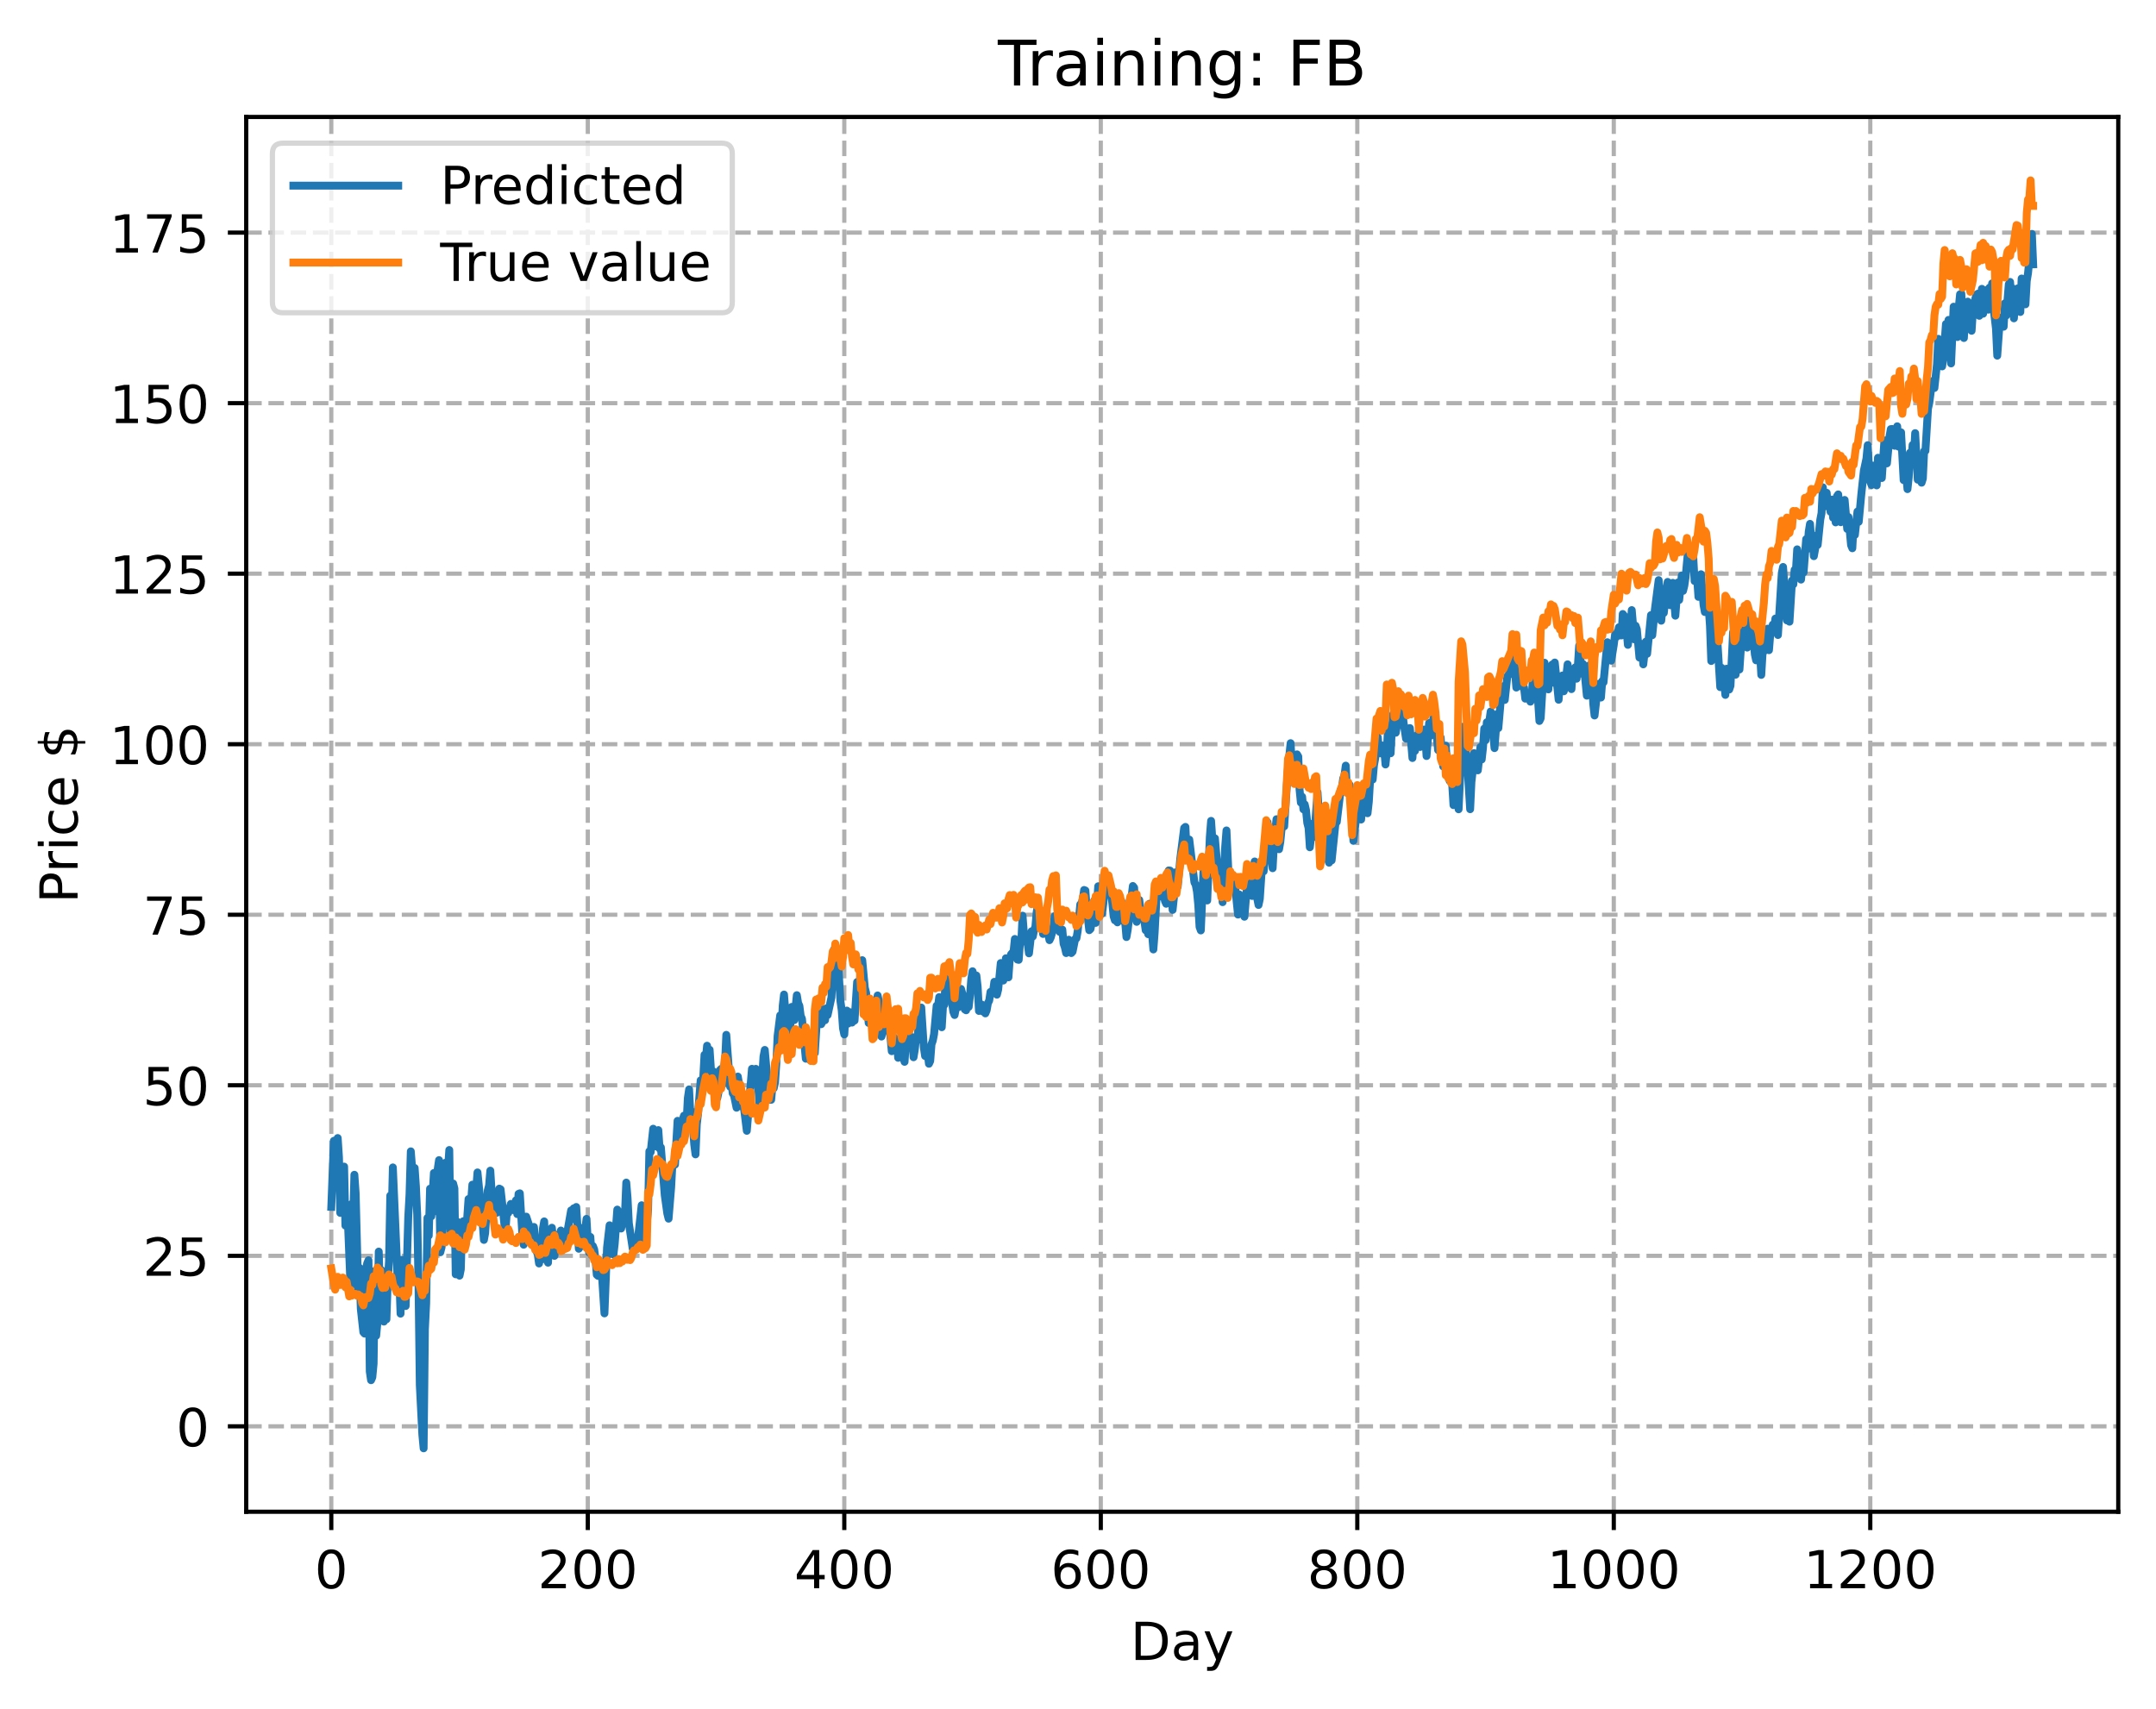 <?xml version="1.0" encoding="utf-8" standalone="no"?>
<!DOCTYPE svg PUBLIC "-//W3C//DTD SVG 1.1//EN"
  "http://www.w3.org/Graphics/SVG/1.1/DTD/svg11.dtd">
<!-- Created with matplotlib (https://matplotlib.org/) -->
<svg height="325.986pt" version="1.1" viewBox="0 0 411.286 325.986" width="411.286pt" xmlns="http://www.w3.org/2000/svg" xmlns:xlink="http://www.w3.org/1999/xlink">
 <defs>
  <style type="text/css">
*{stroke-linecap:butt;stroke-linejoin:round;}
  </style>
 </defs>
 <g id="figure_1">
  <g id="patch_1">
   <path d="M 0 325.986 
L 411.286 325.986 
L 411.286 0 
L 0 0 
z
" style="fill:#ffffff;"/>
  </g>
  <g id="axes_1">
   <g id="patch_2">
    <path d="M 46.966 288.43 
L 404.086 288.43 
L 404.086 22.318 
L 46.966 22.318 
z
" style="fill:#ffffff;"/>
   </g>
   <g id="matplotlib.axis_1">
    <g id="xtick_1">
     <g id="line2d_1">
      <path clip-path="url(#p5d95a200bd)" d="M 63.198 288.43 
L 63.198 22.318 
" style="fill:none;stroke:#b0b0b0;stroke-dasharray:2.96,1.28;stroke-dashoffset:0;stroke-width:0.8;"/>
     </g>
     <g id="line2d_2">
      <defs>
       <path d="M 0 0 
L 0 3.5 
" id="m3951c1f525" style="stroke:#000000;stroke-width:0.8;"/>
      </defs>
      <g>
       <use style="stroke:#000000;stroke-width:0.8;" x="63.198" xlink:href="#m3951c1f525" y="288.43"/>
      </g>
     </g>
     <g id="text_1">
      <!-- 0 -->
      <defs>
       <path d="M 31.781 66.406 
Q 24.172 66.406 20.328 58.906 
Q 16.5 51.422 16.5 36.375 
Q 16.5 21.391 20.328 13.891 
Q 24.172 6.391 31.781 6.391 
Q 39.453 6.391 43.281 13.891 
Q 47.125 21.391 47.125 36.375 
Q 47.125 51.422 43.281 58.906 
Q 39.453 66.406 31.781 66.406 
z
M 31.781 74.219 
Q 44.047 74.219 50.516 64.516 
Q 56.984 54.828 56.984 36.375 
Q 56.984 17.969 50.516 8.266 
Q 44.047 -1.422 31.781 -1.422 
Q 19.531 -1.422 13.062 8.266 
Q 6.594 17.969 6.594 36.375 
Q 6.594 54.828 13.062 64.516 
Q 19.531 74.219 31.781 74.219 
z
" id="DejaVuSans-48"/>
      </defs>
      <g transform="translate(60.017 303.029)scale(0.1 -0.1)">
       <use xlink:href="#DejaVuSans-48"/>
      </g>
     </g>
    </g>
    <g id="xtick_2">
     <g id="line2d_3">
      <path clip-path="url(#p5d95a200bd)" d="M 112.129 288.43 
L 112.129 22.318 
" style="fill:none;stroke:#b0b0b0;stroke-dasharray:2.96,1.28;stroke-dashoffset:0;stroke-width:0.8;"/>
     </g>
     <g id="line2d_4">
      <g>
       <use style="stroke:#000000;stroke-width:0.8;" x="112.129" xlink:href="#m3951c1f525" y="288.43"/>
      </g>
     </g>
     <g id="text_2">
      <!-- 200 -->
      <defs>
       <path d="M 19.188 8.297 
L 53.609 8.297 
L 53.609 0 
L 7.328 0 
L 7.328 8.297 
Q 12.938 14.109 22.625 23.891 
Q 32.328 33.688 34.812 36.531 
Q 39.547 41.844 41.422 45.531 
Q 43.312 49.219 43.312 52.781 
Q 43.312 58.594 39.234 62.25 
Q 35.156 65.922 28.609 65.922 
Q 23.969 65.922 18.812 64.312 
Q 13.672 62.703 7.812 59.422 
L 7.812 69.391 
Q 13.766 71.781 18.938 73 
Q 24.125 74.219 28.422 74.219 
Q 39.75 74.219 46.484 68.547 
Q 53.219 62.891 53.219 53.422 
Q 53.219 48.922 51.531 44.891 
Q 49.859 40.875 45.406 35.406 
Q 44.188 33.984 37.641 27.219 
Q 31.109 20.453 19.188 8.297 
z
" id="DejaVuSans-50"/>
      </defs>
      <g transform="translate(102.585 303.029)scale(0.1 -0.1)">
       <use xlink:href="#DejaVuSans-50"/>
       <use x="63.623" xlink:href="#DejaVuSans-48"/>
       <use x="127.246" xlink:href="#DejaVuSans-48"/>
      </g>
     </g>
    </g>
    <g id="xtick_3">
     <g id="line2d_5">
      <path clip-path="url(#p5d95a200bd)" d="M 161.06 288.43 
L 161.06 22.318 
" style="fill:none;stroke:#b0b0b0;stroke-dasharray:2.96,1.28;stroke-dashoffset:0;stroke-width:0.8;"/>
     </g>
     <g id="line2d_6">
      <g>
       <use style="stroke:#000000;stroke-width:0.8;" x="161.06" xlink:href="#m3951c1f525" y="288.43"/>
      </g>
     </g>
     <g id="text_3">
      <!-- 400 -->
      <defs>
       <path d="M 37.797 64.312 
L 12.891 25.391 
L 37.797 25.391 
z
M 35.203 72.906 
L 47.609 72.906 
L 47.609 25.391 
L 58.016 25.391 
L 58.016 17.188 
L 47.609 17.188 
L 47.609 0 
L 37.797 0 
L 37.797 17.188 
L 4.891 17.188 
L 4.891 26.703 
z
" id="DejaVuSans-52"/>
      </defs>
      <g transform="translate(151.516 303.029)scale(0.1 -0.1)">
       <use xlink:href="#DejaVuSans-52"/>
       <use x="63.623" xlink:href="#DejaVuSans-48"/>
       <use x="127.246" xlink:href="#DejaVuSans-48"/>
      </g>
     </g>
    </g>
    <g id="xtick_4">
     <g id="line2d_7">
      <path clip-path="url(#p5d95a200bd)" d="M 209.99 288.43 
L 209.99 22.318 
" style="fill:none;stroke:#b0b0b0;stroke-dasharray:2.96,1.28;stroke-dashoffset:0;stroke-width:0.8;"/>
     </g>
     <g id="line2d_8">
      <g>
       <use style="stroke:#000000;stroke-width:0.8;" x="209.99" xlink:href="#m3951c1f525" y="288.43"/>
      </g>
     </g>
     <g id="text_4">
      <!-- 600 -->
      <defs>
       <path d="M 33.016 40.375 
Q 26.375 40.375 22.484 35.828 
Q 18.609 31.297 18.609 23.391 
Q 18.609 15.531 22.484 10.953 
Q 26.375 6.391 33.016 6.391 
Q 39.656 6.391 43.531 10.953 
Q 47.406 15.531 47.406 23.391 
Q 47.406 31.297 43.531 35.828 
Q 39.656 40.375 33.016 40.375 
z
M 52.594 71.297 
L 52.594 62.312 
Q 48.875 64.062 45.094 64.984 
Q 41.312 65.922 37.594 65.922 
Q 27.828 65.922 22.672 59.328 
Q 17.531 52.734 16.797 39.406 
Q 19.672 43.656 24.016 45.922 
Q 28.375 48.188 33.594 48.188 
Q 44.578 48.188 50.953 41.516 
Q 57.328 34.859 57.328 23.391 
Q 57.328 12.156 50.688 5.359 
Q 44.047 -1.422 33.016 -1.422 
Q 20.359 -1.422 13.672 8.266 
Q 6.984 17.969 6.984 36.375 
Q 6.984 53.656 15.188 63.938 
Q 23.391 74.219 37.203 74.219 
Q 40.922 74.219 44.703 73.484 
Q 48.484 72.75 52.594 71.297 
z
" id="DejaVuSans-54"/>
      </defs>
      <g transform="translate(200.446 303.029)scale(0.1 -0.1)">
       <use xlink:href="#DejaVuSans-54"/>
       <use x="63.623" xlink:href="#DejaVuSans-48"/>
       <use x="127.246" xlink:href="#DejaVuSans-48"/>
      </g>
     </g>
    </g>
    <g id="xtick_5">
     <g id="line2d_9">
      <path clip-path="url(#p5d95a200bd)" d="M 258.921 288.43 
L 258.921 22.318 
" style="fill:none;stroke:#b0b0b0;stroke-dasharray:2.96,1.28;stroke-dashoffset:0;stroke-width:0.8;"/>
     </g>
     <g id="line2d_10">
      <g>
       <use style="stroke:#000000;stroke-width:0.8;" x="258.921" xlink:href="#m3951c1f525" y="288.43"/>
      </g>
     </g>
     <g id="text_5">
      <!-- 800 -->
      <defs>
       <path d="M 31.781 34.625 
Q 24.75 34.625 20.719 30.859 
Q 16.703 27.094 16.703 20.516 
Q 16.703 13.922 20.719 10.156 
Q 24.75 6.391 31.781 6.391 
Q 38.812 6.391 42.859 10.172 
Q 46.922 13.969 46.922 20.516 
Q 46.922 27.094 42.891 30.859 
Q 38.875 34.625 31.781 34.625 
z
M 21.922 38.812 
Q 15.578 40.375 12.031 44.719 
Q 8.5 49.078 8.5 55.328 
Q 8.5 64.062 14.719 69.141 
Q 20.953 74.219 31.781 74.219 
Q 42.672 74.219 48.875 69.141 
Q 55.078 64.062 55.078 55.328 
Q 55.078 49.078 51.531 44.719 
Q 48 40.375 41.703 38.812 
Q 48.828 37.156 52.797 32.312 
Q 56.781 27.484 56.781 20.516 
Q 56.781 9.906 50.312 4.234 
Q 43.844 -1.422 31.781 -1.422 
Q 19.734 -1.422 13.25 4.234 
Q 6.781 9.906 6.781 20.516 
Q 6.781 27.484 10.781 32.312 
Q 14.797 37.156 21.922 38.812 
z
M 18.312 54.391 
Q 18.312 48.734 21.844 45.562 
Q 25.391 42.391 31.781 42.391 
Q 38.141 42.391 41.719 45.562 
Q 45.312 48.734 45.312 54.391 
Q 45.312 60.062 41.719 63.234 
Q 38.141 66.406 31.781 66.406 
Q 25.391 66.406 21.844 63.234 
Q 18.312 60.062 18.312 54.391 
z
" id="DejaVuSans-56"/>
      </defs>
      <g transform="translate(249.377 303.029)scale(0.1 -0.1)">
       <use xlink:href="#DejaVuSans-56"/>
       <use x="63.623" xlink:href="#DejaVuSans-48"/>
       <use x="127.246" xlink:href="#DejaVuSans-48"/>
      </g>
     </g>
    </g>
    <g id="xtick_6">
     <g id="line2d_11">
      <path clip-path="url(#p5d95a200bd)" d="M 307.851 288.43 
L 307.851 22.318 
" style="fill:none;stroke:#b0b0b0;stroke-dasharray:2.96,1.28;stroke-dashoffset:0;stroke-width:0.8;"/>
     </g>
     <g id="line2d_12">
      <g>
       <use style="stroke:#000000;stroke-width:0.8;" x="307.851" xlink:href="#m3951c1f525" y="288.43"/>
      </g>
     </g>
     <g id="text_6">
      <!-- 1000 -->
      <defs>
       <path d="M 12.406 8.297 
L 28.516 8.297 
L 28.516 63.922 
L 10.984 60.406 
L 10.984 69.391 
L 28.422 72.906 
L 38.281 72.906 
L 38.281 8.297 
L 54.391 8.297 
L 54.391 0 
L 12.406 0 
z
" id="DejaVuSans-49"/>
      </defs>
      <g transform="translate(295.126 303.029)scale(0.1 -0.1)">
       <use xlink:href="#DejaVuSans-49"/>
       <use x="63.623" xlink:href="#DejaVuSans-48"/>
       <use x="127.246" xlink:href="#DejaVuSans-48"/>
       <use x="190.869" xlink:href="#DejaVuSans-48"/>
      </g>
     </g>
    </g>
    <g id="xtick_7">
     <g id="line2d_13">
      <path clip-path="url(#p5d95a200bd)" d="M 356.782 288.43 
L 356.782 22.318 
" style="fill:none;stroke:#b0b0b0;stroke-dasharray:2.96,1.28;stroke-dashoffset:0;stroke-width:0.8;"/>
     </g>
     <g id="line2d_14">
      <g>
       <use style="stroke:#000000;stroke-width:0.8;" x="356.782" xlink:href="#m3951c1f525" y="288.43"/>
      </g>
     </g>
     <g id="text_7">
      <!-- 1200 -->
      <g transform="translate(344.057 303.029)scale(0.1 -0.1)">
       <use xlink:href="#DejaVuSans-49"/>
       <use x="63.623" xlink:href="#DejaVuSans-50"/>
       <use x="127.246" xlink:href="#DejaVuSans-48"/>
       <use x="190.869" xlink:href="#DejaVuSans-48"/>
      </g>
     </g>
    </g>
    <g id="text_8">
     <!-- Day -->
     <defs>
      <path d="M 19.672 64.797 
L 19.672 8.109 
L 31.594 8.109 
Q 46.688 8.109 53.688 14.938 
Q 60.688 21.781 60.688 36.531 
Q 60.688 51.172 53.688 57.984 
Q 46.688 64.797 31.594 64.797 
z
M 9.812 72.906 
L 30.078 72.906 
Q 51.266 72.906 61.172 64.094 
Q 71.094 55.281 71.094 36.531 
Q 71.094 17.672 61.125 8.828 
Q 51.172 0 30.078 0 
L 9.812 0 
z
" id="DejaVuSans-68"/>
      <path d="M 34.281 27.484 
Q 23.391 27.484 19.188 25 
Q 14.984 22.516 14.984 16.5 
Q 14.984 11.719 18.141 8.906 
Q 21.297 6.109 26.703 6.109 
Q 34.188 6.109 38.703 11.406 
Q 43.219 16.703 43.219 25.484 
L 43.219 27.484 
z
M 52.203 31.203 
L 52.203 0 
L 43.219 0 
L 43.219 8.297 
Q 40.141 3.328 35.547 0.953 
Q 30.953 -1.422 24.312 -1.422 
Q 15.922 -1.422 10.953 3.297 
Q 6 8.016 6 15.922 
Q 6 25.141 12.172 29.828 
Q 18.359 34.516 30.609 34.516 
L 43.219 34.516 
L 43.219 35.406 
Q 43.219 41.609 39.141 45 
Q 35.062 48.391 27.688 48.391 
Q 23 48.391 18.547 47.266 
Q 14.109 46.141 10.016 43.891 
L 10.016 52.203 
Q 14.938 54.109 19.578 55.047 
Q 24.219 56 28.609 56 
Q 40.484 56 46.344 49.844 
Q 52.203 43.703 52.203 31.203 
z
" id="DejaVuSans-97"/>
      <path d="M 32.172 -5.078 
Q 28.375 -14.844 24.75 -17.812 
Q 21.141 -20.797 15.094 -20.797 
L 7.906 -20.797 
L 7.906 -13.281 
L 13.188 -13.281 
Q 16.891 -13.281 18.938 -11.516 
Q 21 -9.766 23.484 -3.219 
L 25.094 0.875 
L 2.984 54.688 
L 12.5 54.688 
L 29.594 11.922 
L 46.688 54.688 
L 56.203 54.688 
z
" id="DejaVuSans-121"/>
     </defs>
     <g transform="translate(215.652 316.707)scale(0.1 -0.1)">
      <use xlink:href="#DejaVuSans-68"/>
      <use x="77.002" xlink:href="#DejaVuSans-97"/>
      <use x="138.281" xlink:href="#DejaVuSans-121"/>
     </g>
    </g>
   </g>
   <g id="matplotlib.axis_2">
    <g id="ytick_1">
     <g id="line2d_15">
      <path clip-path="url(#p5d95a200bd)" d="M 46.966 272.136 
L 404.086 272.136 
" style="fill:none;stroke:#b0b0b0;stroke-dasharray:2.96,1.28;stroke-dashoffset:0;stroke-width:0.8;"/>
     </g>
     <g id="line2d_16">
      <defs>
       <path d="M 0 0 
L -3.5 0 
" id="ma8ff73a5a0" style="stroke:#000000;stroke-width:0.8;"/>
      </defs>
      <g>
       <use style="stroke:#000000;stroke-width:0.8;" x="46.966" xlink:href="#ma8ff73a5a0" y="272.136"/>
      </g>
     </g>
     <g id="text_9">
      <!-- 0 -->
      <g transform="translate(33.603 275.935)scale(0.1 -0.1)">
       <use xlink:href="#DejaVuSans-48"/>
      </g>
     </g>
    </g>
    <g id="ytick_2">
     <g id="line2d_17">
      <path clip-path="url(#p5d95a200bd)" d="M 46.966 239.6 
L 404.086 239.6 
" style="fill:none;stroke:#b0b0b0;stroke-dasharray:2.96,1.28;stroke-dashoffset:0;stroke-width:0.8;"/>
     </g>
     <g id="line2d_18">
      <g>
       <use style="stroke:#000000;stroke-width:0.8;" x="46.966" xlink:href="#ma8ff73a5a0" y="239.6"/>
      </g>
     </g>
     <g id="text_10">
      <!-- 25 -->
      <defs>
       <path d="M 10.797 72.906 
L 49.516 72.906 
L 49.516 64.594 
L 19.828 64.594 
L 19.828 46.734 
Q 21.969 47.469 24.109 47.828 
Q 26.266 48.188 28.422 48.188 
Q 40.625 48.188 47.75 41.5 
Q 54.891 34.812 54.891 23.391 
Q 54.891 11.625 47.562 5.094 
Q 40.234 -1.422 26.906 -1.422 
Q 22.312 -1.422 17.547 -0.641 
Q 12.797 0.141 7.719 1.703 
L 7.719 11.625 
Q 12.109 9.234 16.797 8.062 
Q 21.484 6.891 26.703 6.891 
Q 35.156 6.891 40.078 11.328 
Q 45.016 15.766 45.016 23.391 
Q 45.016 31 40.078 35.438 
Q 35.156 39.891 26.703 39.891 
Q 22.75 39.891 18.812 39.016 
Q 14.891 38.141 10.797 36.281 
z
" id="DejaVuSans-53"/>
      </defs>
      <g transform="translate(27.241 243.399)scale(0.1 -0.1)">
       <use xlink:href="#DejaVuSans-50"/>
       <use x="63.623" xlink:href="#DejaVuSans-53"/>
      </g>
     </g>
    </g>
    <g id="ytick_3">
     <g id="line2d_19">
      <path clip-path="url(#p5d95a200bd)" d="M 46.966 207.064 
L 404.086 207.064 
" style="fill:none;stroke:#b0b0b0;stroke-dasharray:2.96,1.28;stroke-dashoffset:0;stroke-width:0.8;"/>
     </g>
     <g id="line2d_20">
      <g>
       <use style="stroke:#000000;stroke-width:0.8;" x="46.966" xlink:href="#ma8ff73a5a0" y="207.064"/>
      </g>
     </g>
     <g id="text_11">
      <!-- 50 -->
      <g transform="translate(27.241 210.863)scale(0.1 -0.1)">
       <use xlink:href="#DejaVuSans-53"/>
       <use x="63.623" xlink:href="#DejaVuSans-48"/>
      </g>
     </g>
    </g>
    <g id="ytick_4">
     <g id="line2d_21">
      <path clip-path="url(#p5d95a200bd)" d="M 46.966 174.528 
L 404.086 174.528 
" style="fill:none;stroke:#b0b0b0;stroke-dasharray:2.96,1.28;stroke-dashoffset:0;stroke-width:0.8;"/>
     </g>
     <g id="line2d_22">
      <g>
       <use style="stroke:#000000;stroke-width:0.8;" x="46.966" xlink:href="#ma8ff73a5a0" y="174.528"/>
      </g>
     </g>
     <g id="text_12">
      <!-- 75 -->
      <defs>
       <path d="M 8.203 72.906 
L 55.078 72.906 
L 55.078 68.703 
L 28.609 0 
L 18.312 0 
L 43.219 64.594 
L 8.203 64.594 
z
" id="DejaVuSans-55"/>
      </defs>
      <g transform="translate(27.241 178.327)scale(0.1 -0.1)">
       <use xlink:href="#DejaVuSans-55"/>
       <use x="63.623" xlink:href="#DejaVuSans-53"/>
      </g>
     </g>
    </g>
    <g id="ytick_5">
     <g id="line2d_23">
      <path clip-path="url(#p5d95a200bd)" d="M 46.966 141.992 
L 404.086 141.992 
" style="fill:none;stroke:#b0b0b0;stroke-dasharray:2.96,1.28;stroke-dashoffset:0;stroke-width:0.8;"/>
     </g>
     <g id="line2d_24">
      <g>
       <use style="stroke:#000000;stroke-width:0.8;" x="46.966" xlink:href="#ma8ff73a5a0" y="141.992"/>
      </g>
     </g>
     <g id="text_13">
      <!-- 100 -->
      <g transform="translate(20.878 145.791)scale(0.1 -0.1)">
       <use xlink:href="#DejaVuSans-49"/>
       <use x="63.623" xlink:href="#DejaVuSans-48"/>
       <use x="127.246" xlink:href="#DejaVuSans-48"/>
      </g>
     </g>
    </g>
    <g id="ytick_6">
     <g id="line2d_25">
      <path clip-path="url(#p5d95a200bd)" d="M 46.966 109.456 
L 404.086 109.456 
" style="fill:none;stroke:#b0b0b0;stroke-dasharray:2.96,1.28;stroke-dashoffset:0;stroke-width:0.8;"/>
     </g>
     <g id="line2d_26">
      <g>
       <use style="stroke:#000000;stroke-width:0.8;" x="46.966" xlink:href="#ma8ff73a5a0" y="109.456"/>
      </g>
     </g>
     <g id="text_14">
      <!-- 125 -->
      <g transform="translate(20.878 113.255)scale(0.1 -0.1)">
       <use xlink:href="#DejaVuSans-49"/>
       <use x="63.623" xlink:href="#DejaVuSans-50"/>
       <use x="127.246" xlink:href="#DejaVuSans-53"/>
      </g>
     </g>
    </g>
    <g id="ytick_7">
     <g id="line2d_27">
      <path clip-path="url(#p5d95a200bd)" d="M 46.966 76.919 
L 404.086 76.919 
" style="fill:none;stroke:#b0b0b0;stroke-dasharray:2.96,1.28;stroke-dashoffset:0;stroke-width:0.8;"/>
     </g>
     <g id="line2d_28">
      <g>
       <use style="stroke:#000000;stroke-width:0.8;" x="46.966" xlink:href="#ma8ff73a5a0" y="76.919"/>
      </g>
     </g>
     <g id="text_15">
      <!-- 150 -->
      <g transform="translate(20.878 80.719)scale(0.1 -0.1)">
       <use xlink:href="#DejaVuSans-49"/>
       <use x="63.623" xlink:href="#DejaVuSans-53"/>
       <use x="127.246" xlink:href="#DejaVuSans-48"/>
      </g>
     </g>
    </g>
    <g id="ytick_8">
     <g id="line2d_29">
      <path clip-path="url(#p5d95a200bd)" d="M 46.966 44.383 
L 404.086 44.383 
" style="fill:none;stroke:#b0b0b0;stroke-dasharray:2.96,1.28;stroke-dashoffset:0;stroke-width:0.8;"/>
     </g>
     <g id="line2d_30">
      <g>
       <use style="stroke:#000000;stroke-width:0.8;" x="46.966" xlink:href="#ma8ff73a5a0" y="44.383"/>
      </g>
     </g>
     <g id="text_16">
      <!-- 175 -->
      <g transform="translate(20.878 48.182)scale(0.1 -0.1)">
       <use xlink:href="#DejaVuSans-49"/>
       <use x="63.623" xlink:href="#DejaVuSans-55"/>
       <use x="127.246" xlink:href="#DejaVuSans-53"/>
      </g>
     </g>
    </g>
    <g id="text_17">
     <!-- Price $ -->
     <defs>
      <path d="M 19.672 64.797 
L 19.672 37.406 
L 32.078 37.406 
Q 38.969 37.406 42.719 40.969 
Q 46.484 44.531 46.484 51.125 
Q 46.484 57.672 42.719 61.234 
Q 38.969 64.797 32.078 64.797 
z
M 9.812 72.906 
L 32.078 72.906 
Q 44.344 72.906 50.609 67.359 
Q 56.891 61.812 56.891 51.125 
Q 56.891 40.328 50.609 34.812 
Q 44.344 29.297 32.078 29.297 
L 19.672 29.297 
L 19.672 0 
L 9.812 0 
z
" id="DejaVuSans-80"/>
      <path d="M 41.109 46.297 
Q 39.594 47.172 37.812 47.578 
Q 36.031 48 33.891 48 
Q 26.266 48 22.188 43.047 
Q 18.109 38.094 18.109 28.812 
L 18.109 0 
L 9.078 0 
L 9.078 54.688 
L 18.109 54.688 
L 18.109 46.188 
Q 20.953 51.172 25.484 53.578 
Q 30.031 56 36.531 56 
Q 37.453 56 38.578 55.875 
Q 39.703 55.766 41.062 55.516 
z
" id="DejaVuSans-114"/>
      <path d="M 9.422 54.688 
L 18.406 54.688 
L 18.406 0 
L 9.422 0 
z
M 9.422 75.984 
L 18.406 75.984 
L 18.406 64.594 
L 9.422 64.594 
z
" id="DejaVuSans-105"/>
      <path d="M 48.781 52.594 
L 48.781 44.188 
Q 44.969 46.297 41.141 47.344 
Q 37.312 48.391 33.406 48.391 
Q 24.656 48.391 19.812 42.844 
Q 14.984 37.312 14.984 27.297 
Q 14.984 17.281 19.812 11.734 
Q 24.656 6.203 33.406 6.203 
Q 37.312 6.203 41.141 7.25 
Q 44.969 8.297 48.781 10.406 
L 48.781 2.094 
Q 45.016 0.344 40.984 -0.531 
Q 36.969 -1.422 32.422 -1.422 
Q 20.062 -1.422 12.781 6.344 
Q 5.516 14.109 5.516 27.297 
Q 5.516 40.672 12.859 48.328 
Q 20.219 56 33.016 56 
Q 37.156 56 41.109 55.141 
Q 45.062 54.297 48.781 52.594 
z
" id="DejaVuSans-99"/>
      <path d="M 56.203 29.594 
L 56.203 25.203 
L 14.891 25.203 
Q 15.484 15.922 20.484 11.062 
Q 25.484 6.203 34.422 6.203 
Q 39.594 6.203 44.453 7.469 
Q 49.312 8.734 54.109 11.281 
L 54.109 2.781 
Q 49.266 0.734 44.188 -0.344 
Q 39.109 -1.422 33.891 -1.422 
Q 20.797 -1.422 13.156 6.188 
Q 5.516 13.812 5.516 26.812 
Q 5.516 40.234 12.766 48.109 
Q 20.016 56 32.328 56 
Q 43.359 56 49.781 48.891 
Q 56.203 41.797 56.203 29.594 
z
M 47.219 32.234 
Q 47.125 39.594 43.094 43.984 
Q 39.062 48.391 32.422 48.391 
Q 24.906 48.391 20.391 44.141 
Q 15.875 39.891 15.188 32.172 
z
" id="DejaVuSans-101"/>
      <path id="DejaVuSans-32"/>
      <path d="M 33.797 -14.703 
L 28.906 -14.703 
L 28.859 0 
Q 23.734 0.094 18.609 1.188 
Q 13.484 2.297 8.297 4.5 
L 8.297 13.281 
Q 13.281 10.156 18.375 8.562 
Q 23.484 6.984 28.906 6.938 
L 28.906 29.203 
Q 18.109 30.953 13.203 35.156 
Q 8.297 39.359 8.297 46.688 
Q 8.297 54.641 13.625 59.219 
Q 18.953 63.812 28.906 64.5 
L 28.906 75.984 
L 33.797 75.984 
L 33.797 64.656 
Q 38.328 64.453 42.578 63.688 
Q 46.828 62.938 50.875 61.625 
L 50.875 53.078 
Q 46.828 55.125 42.547 56.25 
Q 38.281 57.375 33.797 57.562 
L 33.797 36.719 
Q 44.875 35.016 50.094 30.609 
Q 55.328 26.219 55.328 18.609 
Q 55.328 10.359 49.781 5.594 
Q 44.234 0.828 33.797 0.094 
z
M 28.906 37.594 
L 28.906 57.625 
Q 23.25 56.984 20.266 54.391 
Q 17.281 51.812 17.281 47.516 
Q 17.281 43.312 20.031 40.969 
Q 22.797 38.625 28.906 37.594 
z
M 33.797 28.219 
L 33.797 7.078 
Q 39.984 7.906 43.141 10.594 
Q 46.297 13.281 46.297 17.672 
Q 46.297 21.969 43.281 24.5 
Q 40.281 27.047 33.797 28.219 
z
" id="DejaVuSans-36"/>
     </defs>
     <g transform="translate(14.798 172.342)rotate(-90)scale(0.1 -0.1)">
      <use xlink:href="#DejaVuSans-80"/>
      <use x="58.553" xlink:href="#DejaVuSans-114"/>
      <use x="99.666" xlink:href="#DejaVuSans-105"/>
      <use x="127.449" xlink:href="#DejaVuSans-99"/>
      <use x="182.43" xlink:href="#DejaVuSans-101"/>
      <use x="243.953" xlink:href="#DejaVuSans-32"/>
      <use x="275.74" xlink:href="#DejaVuSans-36"/>
     </g>
    </g>
   </g>
   <g id="line2d_31">
    <path clip-path="url(#p5d95a200bd)" d="M 63.198 230.262 
L 63.688 217.663 
L 63.932 217.59 
L 64.177 218.142 
L 64.422 217.13 
L 64.666 220.832 
L 64.911 231.416 
L 65.156 230.737 
L 65.4 223.542 
L 65.645 222.582 
L 65.89 233.836 
L 66.134 231.23 
L 66.379 233.384 
L 66.868 245.417 
L 67.113 229.679 
L 67.357 234.003 
L 67.602 224.136 
L 67.847 227.627 
L 68.336 246.479 
L 68.581 241.9 
L 68.825 249.712 
L 69.315 254.171 
L 69.559 254.445 
L 69.804 242.291 
L 70.049 241.035 
L 70.293 240.446 
L 70.538 261.669 
L 70.783 263.334 
L 71.027 262.777 
L 71.272 260.177 
L 71.517 242.484 
L 71.761 254.851 
L 72.006 252.247 
L 72.251 238.794 
L 72.495 247.318 
L 72.74 242.312 
L 73.229 252.153 
L 73.474 245.822 
L 73.718 251.717 
L 73.963 244.479 
L 74.208 240.707 
L 74.452 228.114 
L 74.697 232.732 
L 74.942 222.735 
L 75.676 239.66 
L 75.92 246.312 
L 76.165 243.809 
L 76.41 250.638 
L 76.654 240.373 
L 76.899 248.167 
L 77.144 243.561 
L 77.388 249.183 
L 77.878 232.255 
L 78.122 227.848 
L 78.367 219.668 
L 78.611 222.737 
L 78.856 224.286 
L 79.101 222.838 
L 79.345 226.369 
L 79.59 231.805 
L 79.835 244.966 
L 80.079 264.232 
L 80.569 273.764 
L 80.813 276.334 
L 81.058 253.603 
L 81.303 248.637 
L 81.547 232.374 
L 81.792 235.751 
L 82.037 226.796 
L 82.281 232.072 
L 82.771 223.793 
L 83.015 231.103 
L 83.26 224.705 
L 83.749 221.344 
L 83.994 238.931 
L 84.239 237.977 
L 84.483 233.275 
L 84.728 225.341 
L 84.972 221.849 
L 85.217 229.56 
L 85.462 222.96 
L 85.706 219.412 
L 85.951 236.117 
L 86.196 234.992 
L 86.44 225.808 
L 86.685 226.743 
L 86.93 243.132 
L 87.174 234.139 
L 87.419 233.183 
L 87.664 243.392 
L 87.908 242.186 
L 88.153 233.653 
L 88.398 232.993 
L 88.642 234.977 
L 88.887 235.737 
L 89.376 228.766 
L 89.621 231.378 
L 89.866 229.264 
L 90.11 226.028 
L 90.355 230.462 
L 90.599 229.801 
L 91.089 223.692 
L 91.823 231.097 
L 92.067 233.21 
L 92.312 236.567 
L 92.557 235.236 
L 93.046 227.136 
L 93.291 226.209 
L 93.535 223.354 
L 93.78 227.293 
L 94.025 228.272 
L 94.269 228.038 
L 94.514 231.221 
L 94.759 231.397 
L 95.003 230.237 
L 95.248 226.781 
L 95.493 226.914 
L 95.982 231.239 
L 96.227 233.685 
L 96.471 234.14 
L 96.716 230.841 
L 96.96 231.425 
L 97.45 229.699 
L 97.939 230.882 
L 98.428 229.015 
L 98.673 231.652 
L 98.918 227.782 
L 99.162 227.676 
L 99.652 235.639 
L 99.896 237.485 
L 100.141 233.448 
L 100.386 232.125 
L 100.875 233.606 
L 101.12 236.809 
L 101.364 236.309 
L 101.854 234.094 
L 102.343 238.685 
L 102.587 239.372 
L 102.832 241.066 
L 103.077 239.388 
L 103.321 240.31 
L 103.566 234.437 
L 103.811 233.036 
L 104.055 238.625 
L 104.3 240.355 
L 104.545 240.914 
L 104.789 234.979 
L 105.279 234.243 
L 105.768 239.613 
L 106.257 235.606 
L 106.502 237.984 
L 106.747 235.831 
L 106.991 234.777 
L 107.236 237.507 
L 107.481 237.485 
L 107.97 235.702 
L 108.215 235.132 
L 108.948 230.935 
L 109.193 231.653 
L 109.438 230.544 
L 109.682 232.637 
L 109.927 230.284 
L 110.416 238.257 
L 110.661 237.858 
L 110.906 234.299 
L 111.15 234.885 
L 111.395 236.548 
L 111.884 232.55 
L 112.129 236.792 
L 112.374 238.979 
L 112.618 235.99 
L 112.863 239.46 
L 113.108 237.737 
L 113.352 238.384 
L 113.597 240.149 
L 113.842 243.215 
L 114.086 243.433 
L 114.331 241.381 
L 114.575 240.702 
L 114.82 243.169 
L 115.309 250.586 
L 115.799 238.024 
L 116.288 233.771 
L 117.022 239.355 
L 117.267 237.302 
L 117.756 230.785 
L 118.001 234.398 
L 118.245 231.251 
L 118.49 234.395 
L 118.735 232.85 
L 118.979 233.514 
L 119.224 231.544 
L 119.469 225.631 
L 119.713 228.516 
L 119.958 233.37 
L 120.692 238.209 
L 120.936 238.09 
L 121.181 238.389 
L 121.426 236.682 
L 121.67 236.528 
L 122.16 232.175 
L 122.404 229.952 
L 122.894 236.884 
L 123.138 236.18 
L 123.628 230.832 
L 123.872 219.659 
L 124.117 219.838 
L 124.606 215.354 
L 125.096 218.723 
L 125.34 216.339 
L 125.585 215.618 
L 125.83 219.16 
L 126.074 218.916 
L 126.808 228.044 
L 127.297 231.541 
L 127.542 232.516 
L 128.031 226.571 
L 128.276 222.002 
L 128.521 222.232 
L 128.765 222.203 
L 129.255 213.845 
L 129.499 217.692 
L 129.744 218.448 
L 130.233 213.588 
L 130.478 212.859 
L 130.723 214.903 
L 130.967 214.228 
L 131.212 209.522 
L 131.457 207.849 
L 131.701 212.801 
L 131.946 212.034 
L 132.435 218.371 
L 132.68 220.25 
L 132.924 214.495 
L 133.169 212.398 
L 133.658 206.12 
L 133.903 207.822 
L 134.148 205.67 
L 134.392 201.248 
L 134.637 202.196 
L 134.882 199.514 
L 135.126 203.448 
L 135.371 200.28 
L 135.616 203.966 
L 135.86 205.574 
L 136.105 204.441 
L 136.35 206.904 
L 136.839 209.499 
L 137.084 208.305 
L 137.328 204.189 
L 137.573 203.935 
L 137.818 206.909 
L 138.307 202.874 
L 138.551 197.443 
L 139.285 207.347 
L 139.53 206.483 
L 139.775 208.612 
L 140.019 208.969 
L 140.509 211.35 
L 140.753 205.4 
L 140.998 206.911 
L 141.243 210.203 
L 141.487 208.671 
L 141.732 210.903 
L 141.977 211.859 
L 142.466 215.754 
L 143.445 203.92 
L 143.689 206.507 
L 143.934 204.666 
L 144.178 203.927 
L 144.423 204.271 
L 144.912 211.032 
L 145.157 209.431 
L 145.646 201.576 
L 145.891 200.319 
L 146.38 205.846 
L 146.87 209.818 
L 147.114 209.835 
L 147.359 207.23 
L 147.604 207.633 
L 147.848 206.534 
L 148.093 202.955 
L 148.338 197.646 
L 148.827 193.731 
L 149.072 196.944 
L 149.316 191.875 
L 149.561 189.752 
L 150.295 198.922 
L 150.539 198.58 
L 151.029 192.113 
L 151.518 194.634 
L 152.007 189.873 
L 152.252 191.377 
L 152.497 191.913 
L 152.741 193.826 
L 152.986 194.371 
L 153.72 201.998 
L 154.209 199.658 
L 154.454 202.188 
L 155.188 198.427 
L 155.433 200.921 
L 155.922 193.251 
L 156.166 192.955 
L 156.411 192.005 
L 156.656 195.408 
L 156.9 194.938 
L 157.145 193.25 
L 157.39 194.653 
L 157.634 192.394 
L 157.879 193.663 
L 158.613 190.298 
L 159.102 181.155 
L 159.347 183.784 
L 159.592 181.947 
L 159.836 182.82 
L 160.326 191.018 
L 160.57 192.75 
L 160.815 196.186 
L 161.06 197.365 
L 161.304 193.375 
L 161.549 192.814 
L 161.794 195.297 
L 162.038 193.091 
L 162.283 193.739 
L 162.527 195.105 
L 162.772 193.372 
L 163.017 194.722 
L 163.506 187.364 
L 163.751 187.786 
L 163.995 187.397 
L 164.24 184.556 
L 164.485 183.197 
L 164.974 188.448 
L 165.219 189.398 
L 165.708 195.174 
L 165.953 191.762 
L 166.197 192.093 
L 166.442 193.297 
L 166.687 193.326 
L 166.931 191.8 
L 167.176 192.108 
L 167.421 189.929 
L 167.665 191.109 
L 167.91 196.161 
L 168.154 197.77 
L 168.399 196.865 
L 168.644 193.391 
L 168.888 195.815 
L 169.133 194.74 
L 169.378 194.786 
L 169.622 195.178 
L 170.112 200.563 
L 170.356 199.988 
L 170.601 197.961 
L 171.09 198.719 
L 171.335 201.823 
L 171.58 201.002 
L 171.824 199.026 
L 172.069 201.606 
L 172.314 201.739 
L 172.558 202.591 
L 173.048 195.4 
L 173.292 196.759 
L 173.537 198.75 
L 173.782 199.353 
L 174.026 197.876 
L 174.271 201.717 
L 174.515 200.243 
L 174.76 197.852 
L 175.005 198.445 
L 175.249 195.492 
L 175.494 197.33 
L 175.739 192.226 
L 176.228 199.821 
L 176.473 201.48 
L 176.717 200.694 
L 176.962 200.964 
L 177.207 202.959 
L 177.451 202.437 
L 177.696 199.24 
L 177.941 198.558 
L 178.185 197.311 
L 178.675 191.878 
L 178.919 192.171 
L 179.164 190.236 
L 179.653 195.993 
L 179.898 191.86 
L 180.142 191.732 
L 180.387 186.528 
L 180.632 189.287 
L 180.876 187.779 
L 181.121 189.245 
L 181.366 187.571 
L 181.61 191.224 
L 181.855 193.024 
L 182.1 193.658 
L 182.344 192.368 
L 182.589 188.194 
L 182.834 192.161 
L 183.078 191.961 
L 183.323 188.676 
L 183.812 190.415 
L 184.057 192.598 
L 184.302 192.756 
L 184.546 190.127 
L 184.791 192.121 
L 185.036 189.998 
L 185.28 186.867 
L 185.525 185.31 
L 186.014 186.928 
L 186.259 186.121 
L 186.503 188.269 
L 186.748 192.884 
L 187.237 191.64 
L 187.482 192.987 
L 187.727 191.96 
L 187.971 193.35 
L 188.216 192.773 
L 188.461 191.375 
L 188.705 190.908 
L 188.95 189.248 
L 189.195 189.324 
L 189.439 189.124 
L 189.684 187.324 
L 189.929 187.452 
L 190.173 189.78 
L 190.418 188.795 
L 190.907 183.743 
L 191.397 187.082 
L 191.641 186.338 
L 191.886 182.832 
L 192.13 186.104 
L 192.375 186.47 
L 192.62 183.047 
L 192.864 182.086 
L 193.354 181.519 
L 193.598 179.149 
L 193.843 180.587 
L 194.088 183.082 
L 194.332 183.135 
L 194.577 179.847 
L 194.822 179.801 
L 195.066 174.706 
L 195.311 177.906 
L 195.556 179.125 
L 196.045 179.987 
L 196.29 181.897 
L 196.779 177.692 
L 197.024 178.674 
L 197.268 177.421 
L 197.513 176.836 
L 197.758 174.013 
L 198.002 172.612 
L 198.247 173.676 
L 198.491 173.68 
L 198.981 178.194 
L 199.225 176.423 
L 199.47 176.639 
L 199.715 178.138 
L 199.959 178.21 
L 200.204 179.379 
L 200.449 178.859 
L 200.938 177.117 
L 201.183 174.784 
L 201.427 175.509 
L 201.672 175.088 
L 201.917 175.717 
L 202.161 177.804 
L 202.406 177.815 
L 202.651 177.358 
L 202.895 180.051 
L 203.14 180.761 
L 203.385 181.842 
L 203.874 179.29 
L 204.363 181.84 
L 204.608 181.575 
L 205.097 179.161 
L 205.342 179.035 
L 205.586 177.652 
L 206.076 172.557 
L 206.32 172.341 
L 206.565 171.497 
L 206.81 169.802 
L 207.054 169.908 
L 207.299 173.302 
L 207.788 177.473 
L 208.033 177.235 
L 208.278 176.008 
L 208.767 171.79 
L 209.012 176.085 
L 209.501 169.092 
L 210.235 174.312 
L 210.479 172.389 
L 210.724 169.035 
L 210.969 168.28 
L 211.213 168.449 
L 211.458 168.789 
L 211.703 168.752 
L 212.192 172.333 
L 212.437 174.825 
L 212.681 175.588 
L 212.926 174.95 
L 213.171 175.983 
L 213.66 171.547 
L 213.905 171.893 
L 214.149 174.968 
L 214.394 175.829 
L 214.639 175.942 
L 214.883 178.787 
L 215.128 177.409 
L 216.106 169.041 
L 216.351 169.35 
L 216.596 174.166 
L 216.84 175.885 
L 217.085 172.45 
L 217.33 171.7 
L 217.574 173.607 
L 217.819 174.529 
L 218.064 174.056 
L 218.553 177.49 
L 218.798 177.297 
L 219.042 178.243 
L 219.287 172.428 
L 220.021 181.15 
L 220.266 177.94 
L 220.755 168.62 
L 221 169.588 
L 221.244 171.062 
L 221.734 167.923 
L 222.223 171.878 
L 222.467 172.435 
L 222.957 166.067 
L 223.201 166.101 
L 223.691 173.605 
L 223.935 171.33 
L 224.18 166.449 
L 224.425 168.338 
L 224.669 169.161 
L 225.159 163.753 
L 225.893 157.979 
L 226.137 157.768 
L 226.382 162.775 
L 226.627 162.127 
L 226.871 160.182 
L 227.85 168.355 
L 228.094 168.803 
L 228.339 170.112 
L 228.584 172.643 
L 228.828 176.841 
L 229.073 177.524 
L 229.562 166.412 
L 230.296 171.804 
L 230.786 159.736 
L 231.03 156.616 
L 231.52 163.699 
L 231.764 159.944 
L 232.254 165.628 
L 232.498 168.103 
L 232.743 165.283 
L 233.232 172.13 
L 233.722 161.536 
L 233.966 158.44 
L 234.455 168.917 
L 234.7 169.211 
L 234.945 167.208 
L 235.189 168.406 
L 235.434 167.401 
L 236.168 174.499 
L 236.413 170.654 
L 236.657 173.502 
L 236.902 171.953 
L 237.391 174.91 
L 238.125 166.003 
L 238.37 170.61 
L 238.615 167.606 
L 238.859 170.946 
L 239.349 164.363 
L 239.838 171.439 
L 240.082 172.667 
L 240.327 171.507 
L 240.816 164.112 
L 241.061 166.245 
L 241.795 156.876 
L 242.04 160.715 
L 242.284 158.561 
L 242.529 163.448 
L 242.774 165.654 
L 243.018 161.091 
L 243.508 156.3 
L 243.752 158.404 
L 243.997 162.029 
L 244.242 160.584 
L 244.731 155.526 
L 244.976 157.677 
L 245.709 146.506 
L 246.199 141.79 
L 246.443 146.017 
L 246.688 147.986 
L 246.933 144.617 
L 247.177 148.621 
L 247.422 143.929 
L 247.667 144.351 
L 247.911 150.672 
L 248.156 153.137 
L 248.401 152.021 
L 248.645 154.418 
L 248.89 153.475 
L 249.135 154.56 
L 249.379 157.003 
L 249.624 157.949 
L 249.869 161.657 
L 250.113 159.646 
L 250.358 159.838 
L 250.603 157.025 
L 250.847 157.752 
L 251.337 151.16 
L 251.826 158.633 
L 252.07 164.25 
L 252.56 162.075 
L 253.049 157.078 
L 253.538 164.596 
L 253.783 161.976 
L 254.028 164.16 
L 254.762 157.051 
L 255.006 156.838 
L 255.74 150.739 
L 255.985 150.423 
L 256.23 148.528 
L 256.474 147.958 
L 256.719 146.078 
L 256.964 151.253 
L 257.453 149.73 
L 257.697 151.857 
L 258.187 160.429 
L 258.921 154.306 
L 259.165 150.624 
L 259.655 156.36 
L 259.899 153.426 
L 260.144 152.41 
L 260.389 149.847 
L 260.878 155.163 
L 261.123 152.956 
L 261.367 148.794 
L 261.612 146.942 
L 261.857 148.737 
L 262.101 146.014 
L 262.346 144.653 
L 262.591 141.618 
L 262.835 140.656 
L 263.08 143.746 
L 263.325 142.458 
L 263.569 142.212 
L 263.814 143.885 
L 264.058 142.848 
L 264.303 145.859 
L 264.548 143.454 
L 264.792 138.725 
L 265.037 142.578 
L 265.282 143.725 
L 265.526 138.854 
L 265.771 136.228 
L 266.016 137.176 
L 266.26 139.805 
L 266.75 136.968 
L 266.994 134.485 
L 267.239 137.275 
L 267.484 134.468 
L 267.728 137.698 
L 268.218 140.929 
L 268.462 139.819 
L 268.707 140.886 
L 268.952 138.911 
L 269.441 144.629 
L 269.685 141.13 
L 269.93 143.267 
L 270.175 140.363 
L 270.419 142.241 
L 270.664 139.504 
L 270.909 142.519 
L 271.153 140.498 
L 271.398 141.73 
L 271.643 139.194 
L 271.887 140.296 
L 272.132 144.25 
L 272.621 137.94 
L 272.866 140.387 
L 273.355 137.783 
L 273.6 135.339 
L 274.334 143.118 
L 274.823 140.699 
L 275.313 146.238 
L 275.557 143.537 
L 275.802 142.26 
L 276.046 145.837 
L 276.291 145.026 
L 276.536 148.984 
L 276.78 145.663 
L 277.27 153.615 
L 277.514 151.18 
L 277.759 152.585 
L 278.004 151.455 
L 278.248 154.408 
L 278.982 138.663 
L 279.227 141.225 
L 279.472 141.954 
L 279.961 146.592 
L 280.45 154.393 
L 280.695 149.19 
L 280.94 147.075 
L 281.184 143.694 
L 281.429 146.802 
L 281.673 144.627 
L 281.918 146.978 
L 282.407 142.54 
L 282.652 144.909 
L 282.897 142.73 
L 283.141 139.008 
L 283.386 141.249 
L 283.631 137.803 
L 283.875 139.255 
L 284.365 135.745 
L 284.609 137.287 
L 285.099 142.738 
L 285.588 136.224 
L 285.833 138.922 
L 286.322 133.282 
L 286.567 133.307 
L 286.811 130.912 
L 287.056 133.544 
L 287.545 129.001 
L 287.79 128.795 
L 288.034 128.072 
L 288.279 126.25 
L 288.524 126.35 
L 288.768 125.116 
L 289.258 131.186 
L 289.502 128.309 
L 289.747 130.044 
L 289.992 130.923 
L 290.236 129.675 
L 290.481 130.691 
L 290.726 131.186 
L 290.97 133.303 
L 291.215 132.449 
L 291.46 132.567 
L 291.704 132.303 
L 291.949 133.878 
L 292.194 132.647 
L 292.438 129.388 
L 292.683 128.637 
L 292.928 127.508 
L 293.417 133.834 
L 293.661 137.559 
L 293.906 137.055 
L 294.395 128.974 
L 294.64 126.437 
L 294.885 130.291 
L 295.129 129.591 
L 295.374 131.531 
L 295.619 127.676 
L 295.863 128.899 
L 296.108 126.78 
L 296.353 130.259 
L 296.597 126.406 
L 297.331 133.511 
L 297.576 130.07 
L 297.821 131.698 
L 298.065 128.878 
L 298.31 131.898 
L 298.555 131.006 
L 299.044 126.746 
L 299.289 128.851 
L 299.533 129.821 
L 299.778 131.48 
L 300.022 127.677 
L 300.267 129.242 
L 300.512 127.32 
L 300.756 129.495 
L 301.001 126.973 
L 301.246 123.168 
L 301.735 128.54 
L 301.98 126.672 
L 302.224 127.693 
L 302.714 132.734 
L 303.203 126.934 
L 303.448 130.416 
L 303.692 129.78 
L 303.937 134.309 
L 304.182 136.516 
L 304.671 132.217 
L 304.916 130.481 
L 305.16 131.044 
L 305.405 133.093 
L 305.649 129.95 
L 305.894 130.186 
L 306.628 122.534 
L 306.873 125.024 
L 307.117 125.1 
L 307.362 126.057 
L 307.851 123.018 
L 308.096 121.055 
L 308.341 121.53 
L 308.585 120.856 
L 308.83 119.679 
L 309.075 121.235 
L 309.319 121.236 
L 309.564 117.145 
L 310.053 117.771 
L 310.543 123.038 
L 310.787 120.855 
L 311.032 119.937 
L 311.277 116.403 
L 311.766 121.982 
L 312.01 119.385 
L 312.255 120.084 
L 312.744 125.463 
L 312.989 122.831 
L 313.234 123.759 
L 313.478 126.755 
L 313.968 122.425 
L 314.212 124.746 
L 314.946 117.358 
L 315.191 121.198 
L 315.68 116.344 
L 316.414 110.684 
L 316.659 113.487 
L 316.904 118.431 
L 317.148 115.861 
L 317.393 116.948 
L 317.882 112.681 
L 318.127 111.026 
L 318.616 115.471 
L 318.861 112.421 
L 319.105 111.198 
L 319.595 117.473 
L 320.084 111.138 
L 320.329 114.468 
L 320.818 109.803 
L 321.063 112.742 
L 321.307 111.761 
L 321.552 110.097 
L 322.041 104.838 
L 322.286 106.172 
L 322.531 105.339 
L 322.775 108.484 
L 323.02 106.417 
L 323.265 110.865 
L 323.509 110.225 
L 323.754 110.408 
L 323.998 113.879 
L 324.488 109.561 
L 324.977 115.419 
L 325.222 116.774 
L 325.466 113.487 
L 325.956 115.93 
L 326.2 119.444 
L 326.445 126.119 
L 326.934 116.139 
L 327.179 114.073 
L 327.668 123.152 
L 328.158 131.101 
L 328.402 127.407 
L 328.647 130.836 
L 328.892 129.807 
L 329.136 132.584 
L 329.381 127.591 
L 329.625 130.221 
L 329.87 131.56 
L 330.115 130.836 
L 330.604 120.637 
L 331.093 128.73 
L 331.583 124.516 
L 331.827 127.738 
L 332.561 116.797 
L 332.806 120.353 
L 333.051 117.103 
L 333.295 123.559 
L 333.54 117.759 
L 333.785 119.606 
L 334.029 120.06 
L 334.274 119.629 
L 334.763 124.878 
L 335.008 125.991 
L 335.252 119.709 
L 335.497 123.179 
L 335.742 124.404 
L 335.986 128.767 
L 336.231 124.695 
L 336.476 124.239 
L 336.72 121.446 
L 336.965 121.307 
L 337.21 119.945 
L 337.454 124.051 
L 337.699 121.078 
L 338.188 119.171 
L 338.433 120.067 
L 338.678 118.02 
L 339.167 121.156 
L 339.901 109.335 
L 340.146 108.173 
L 340.88 118.373 
L 341.124 115.261 
L 341.369 118.616 
L 341.858 110.765 
L 342.103 111.497 
L 342.347 108.715 
L 342.592 108.904 
L 342.837 104.808 
L 343.571 110.586 
L 343.815 108.204 
L 344.06 109.219 
L 344.549 102.865 
L 344.794 104.737 
L 345.039 101.437 
L 345.283 99.947 
L 345.528 103.081 
L 345.773 102.093 
L 346.017 106.115 
L 346.507 103.366 
L 346.751 103.968 
L 347.24 99.181 
L 347.485 97.886 
L 347.73 92.967 
L 347.974 96.275 
L 348.219 94.169 
L 348.464 94.016 
L 348.708 96.682 
L 348.953 95.703 
L 349.198 97.645 
L 349.442 95.316 
L 349.687 98.782 
L 349.932 96.984 
L 350.176 99.672 
L 350.421 94.685 
L 350.666 94.329 
L 351.155 99.635 
L 351.4 97.827 
L 351.644 97.256 
L 351.889 95.386 
L 352.378 100.922 
L 352.623 98.644 
L 353.112 104.009 
L 353.357 104.608 
L 353.601 100.013 
L 353.846 102.06 
L 354.335 97.597 
L 354.58 99.559 
L 355.069 94.324 
L 355.559 89.782 
L 356.048 87.498 
L 356.293 84.936 
L 356.537 89.51 
L 356.782 91.911 
L 357.027 92.545 
L 357.271 88.828 
L 357.761 91.868 
L 358.005 92.612 
L 358.25 87.338 
L 358.495 88.994 
L 358.739 89.062 
L 358.984 91.205 
L 359.473 84.075 
L 359.718 84.016 
L 359.962 88.41 
L 360.452 83.266 
L 360.696 81.871 
L 360.941 81.846 
L 361.186 84.691 
L 361.43 85.051 
L 361.92 81.331 
L 362.164 85.217 
L 362.409 83.104 
L 362.654 82.49 
L 363.143 91.607 
L 363.388 87.999 
L 363.877 93.322 
L 364.122 91.03 
L 364.366 86.372 
L 364.611 87.984 
L 364.856 84.89 
L 365.1 86.978 
L 365.345 82.637 
L 365.834 91.522 
L 366.079 87.278 
L 366.323 90.924 
L 366.568 92.098 
L 366.813 91.317 
L 367.057 86.076 
L 367.302 86.028 
L 367.791 77.976 
L 368.036 76.895 
L 368.525 73.12 
L 368.77 72.65 
L 369.015 74.027 
L 369.504 69.477 
L 369.749 64.643 
L 369.993 67.659 
L 370.238 66.431 
L 370.483 69.91 
L 370.727 68.288 
L 371.216 61.807 
L 371.461 64.454 
L 371.706 61.038 
L 372.195 69.342 
L 372.684 58.516 
L 373.418 64.302 
L 373.663 58.604 
L 373.908 56.14 
L 374.152 56.025 
L 374.397 61.697 
L 374.642 64.492 
L 374.886 60.045 
L 375.131 59.15 
L 375.376 57.546 
L 375.62 60.465 
L 376.11 63.113 
L 376.354 59.356 
L 376.844 56.884 
L 377.088 56.178 
L 377.333 56.021 
L 377.577 60.259 
L 378.067 55.108 
L 378.311 59.856 
L 378.556 55.715 
L 378.801 57.743 
L 379.045 55.298 
L 379.29 59.087 
L 379.535 54.873 
L 379.779 58.253 
L 380.024 54.063 
L 380.269 58.501 
L 380.758 62.719 
L 381.003 67.86 
L 381.492 61.079 
L 381.737 61.221 
L 381.981 60.477 
L 382.226 62.336 
L 382.471 57.857 
L 382.715 60.21 
L 383.204 54.216 
L 383.449 53.787 
L 383.694 56.823 
L 383.938 55.02 
L 384.183 60.737 
L 384.428 57.323 
L 384.672 55.493 
L 384.917 55.021 
L 385.162 58.37 
L 385.406 59.527 
L 385.651 53.141 
L 385.896 57.856 
L 386.14 56.534 
L 386.385 58.063 
L 386.63 53.597 
L 386.874 52.115 
L 387.608 44.626 
L 387.853 50.436 
L 387.853 50.436 
" style="fill:none;stroke:#1f77b4;stroke-linecap:square;stroke-width:1.5;"/>
   </g>
   <g id="line2d_32">
    <path clip-path="url(#p5d95a200bd)" d="M 63.198 242.008 
L 63.688 244.962 
L 63.932 246.055 
L 64.422 243.609 
L 64.666 245.17 
L 64.911 245.17 
L 65.156 244.793 
L 65.4 243.752 
L 65.645 244.025 
L 65.89 245.613 
L 66.134 244.546 
L 66.623 247.344 
L 66.868 246.094 
L 67.113 247.201 
L 67.357 246.836 
L 67.847 246.875 
L 68.091 247.214 
L 68.336 246.966 
L 68.581 247.279 
L 68.825 247.292 
L 69.07 248.632 
L 69.315 249.062 
L 69.559 247.955 
L 69.804 247.461 
L 70.049 247.435 
L 70.293 247.656 
L 70.538 246.849 
L 70.783 244.897 
L 71.027 245.183 
L 71.272 243.504 
L 71.517 244.129 
L 71.761 243.674 
L 72.006 241.826 
L 72.251 242.737 
L 72.495 242.385 
L 72.74 245.079 
L 72.984 245.743 
L 73.229 245.3 
L 73.474 245.691 
L 73.718 243.947 
L 74.208 243.153 
L 74.452 243.726 
L 74.697 243.57 
L 74.942 244.923 
L 75.186 245.587 
L 75.431 245.808 
L 75.676 246.576 
L 75.92 246.433 
L 76.165 246.732 
L 76.654 246.784 
L 76.899 246.264 
L 77.144 247.435 
L 77.388 247.409 
L 77.878 246.758 
L 78.122 241.904 
L 78.856 244.663 
L 79.101 244.533 
L 79.345 244.572 
L 79.59 244.481 
L 79.835 244.585 
L 80.569 247.135 
L 80.813 246.016 
L 81.058 246.29 
L 81.303 243.036 
L 81.547 243.283 
L 81.792 241.474 
L 82.037 242.307 
L 82.281 242.073 
L 82.526 240.485 
L 82.771 240.902 
L 83.015 238.377 
L 83.505 237.83 
L 83.994 235.696 
L 84.239 236.945 
L 84.728 236.073 
L 84.972 237.036 
L 85.462 235.904 
L 85.706 235.722 
L 85.951 236.242 
L 86.196 235.383 
L 86.44 237.244 
L 86.685 237.323 
L 86.93 236.073 
L 87.174 236.464 
L 87.419 236.529 
L 87.664 237.96 
L 87.908 237.088 
L 88.398 238.234 
L 88.642 238.416 
L 88.887 237.492 
L 89.132 235.696 
L 89.376 235.995 
L 89.866 233.848 
L 90.11 234.316 
L 90.355 232.325 
L 90.844 230.854 
L 91.333 232.963 
L 91.578 233.288 
L 91.823 232.911 
L 92.067 233.535 
L 92.312 232.143 
L 92.557 232.026 
L 92.801 231.687 
L 93.046 231.089 
L 93.291 229.878 
L 93.535 232.065 
L 93.78 231.479 
L 94.025 231.817 
L 94.514 235.553 
L 95.003 234.329 
L 95.248 234.85 
L 95.493 234.98 
L 95.737 235.357 
L 95.982 236.516 
L 96.471 235.045 
L 96.716 235.279 
L 96.96 234.485 
L 97.205 235.097 
L 97.45 236.633 
L 97.694 236.828 
L 98.184 236.49 
L 98.428 237.166 
L 98.918 235.982 
L 99.162 236.06 
L 99.407 236.32 
L 99.652 236.412 
L 99.896 234.941 
L 100.141 235.748 
L 100.386 235.514 
L 100.63 235.917 
L 100.875 236.893 
L 101.12 236.945 
L 101.364 237.466 
L 101.609 237.661 
L 101.854 237.583 
L 102.098 238.481 
L 102.343 238.637 
L 102.587 238.65 
L 102.832 239.431 
L 103.077 239.34 
L 103.321 238.182 
L 103.566 238.845 
L 104.055 239.054 
L 104.545 236.906 
L 104.789 236.49 
L 105.034 237.192 
L 105.279 237.531 
L 105.523 236.255 
L 105.768 235.67 
L 106.257 237.622 
L 106.502 237.101 
L 106.747 237.492 
L 106.991 238.702 
L 107.236 238.65 
L 107.481 238.338 
L 107.725 238.325 
L 108.215 238.116 
L 108.459 237.192 
L 108.704 237.023 
L 108.948 235.995 
L 109.193 236.438 
L 109.438 234.433 
L 110.172 237.14 
L 110.416 236.841 
L 110.661 236.945 
L 110.906 237.414 
L 111.15 237.231 
L 111.395 236.906 
L 111.884 238.129 
L 112.129 237.973 
L 112.374 238.611 
L 112.618 238.741 
L 112.863 239.392 
L 113.108 239.522 
L 113.352 240.498 
L 113.597 240.771 
L 113.842 241.787 
L 114.086 240.186 
L 114.331 240.446 
L 115.065 242.333 
L 115.309 242.242 
L 115.554 241.826 
L 115.799 240.472 
L 116.288 241.201 
L 116.777 241.383 
L 117.022 240.876 
L 117.511 240.498 
L 117.756 241.032 
L 118.001 240.212 
L 118.245 240.993 
L 118.49 240.576 
L 118.735 240.693 
L 118.979 240.043 
L 119.224 239.756 
L 119.469 239.847 
L 119.713 240.368 
L 119.958 240.225 
L 120.203 240.42 
L 120.447 239.978 
L 120.692 238.975 
L 120.936 238.559 
L 121.181 238.546 
L 121.426 238.416 
L 121.67 237.934 
L 121.915 237.882 
L 122.16 237.453 
L 122.649 238.455 
L 123.138 238.129 
L 123.383 237.635 
L 123.628 227.419 
L 123.872 227.874 
L 124.117 226.026 
L 124.362 223.163 
L 124.606 224.243 
L 125.34 221.133 
L 125.585 221.966 
L 125.83 221.549 
L 126.074 221.979 
L 126.319 222.031 
L 126.563 222.395 
L 126.808 223.957 
L 127.053 224.438 
L 127.297 224.555 
L 127.787 222.929 
L 128.031 222.148 
L 128.276 222.265 
L 128.521 221.966 
L 128.765 219.363 
L 129.01 218.334 
L 129.255 220.547 
L 129.744 218.413 
L 129.989 218.4 
L 130.233 217.645 
L 130.478 217.762 
L 130.723 216.617 
L 130.967 214.938 
L 131.212 214.821 
L 131.457 215.393 
L 131.701 213.519 
L 132.191 214.469 
L 132.435 216.812 
L 132.68 213.48 
L 132.924 213.272 
L 133.169 212.296 
L 133.414 210.331 
L 133.658 210.721 
L 134.148 207.767 
L 134.637 205.45 
L 134.882 206.765 
L 135.126 206.517 
L 135.371 206.7 
L 135.616 208.131 
L 135.86 205.71 
L 136.105 206.387 
L 136.35 210.786 
L 136.594 211.268 
L 136.839 208.3 
L 137.084 208.222 
L 137.328 207.702 
L 137.573 207.715 
L 138.307 201.572 
L 138.551 202.053 
L 139.041 204.591 
L 139.285 203.875 
L 139.53 204.526 
L 139.775 206.765 
L 140.019 207.845 
L 140.264 208.352 
L 140.509 206.804 
L 140.753 207.389 
L 140.998 209.381 
L 141.243 206.934 
L 141.487 208.209 
L 141.732 210.239 
L 141.977 210.279 
L 142.221 212.009 
L 142.466 211.489 
L 142.711 208.743 
L 142.955 208.378 
L 143.2 208.352 
L 143.445 212.491 
L 143.689 211.801 
L 143.934 211.71 
L 144.178 211.359 
L 144.423 211.97 
L 144.668 213.805 
L 145.157 211.632 
L 145.402 210.955 
L 145.646 210.89 
L 145.891 211.32 
L 146.136 208.86 
L 146.625 209.745 
L 146.87 208.574 
L 147.114 206.752 
L 147.359 207.871 
L 147.848 202.743 
L 148.093 202.105 
L 148.582 199.815 
L 148.827 200.492 
L 149.072 200.401 
L 149.316 196.952 
L 149.561 196.704 
L 149.806 197.004 
L 150.295 202.236 
L 150.539 201.012 
L 150.784 200.934 
L 151.029 201.129 
L 151.273 197.694 
L 151.518 196.757 
L 151.763 196.353 
L 152.007 197.668 
L 152.252 196.73 
L 152.497 199.372 
L 152.741 196.991 
L 152.986 197.173 
L 153.231 197.707 
L 153.475 198.865 
L 153.72 195.989 
L 154.209 198.435 
L 154.454 201.273 
L 154.699 202.444 
L 154.943 200.375 
L 155.188 202.47 
L 155.433 192.644 
L 155.677 190.705 
L 155.922 192.123 
L 156.166 190.471 
L 156.411 191.199 
L 156.656 191.238 
L 156.9 188.427 
L 157.145 189.429 
L 157.39 187.737 
L 157.634 188.258 
L 157.879 184.51 
L 158.124 184.822 
L 158.368 184.549 
L 158.613 183.56 
L 158.858 181.517 
L 159.102 182.87 
L 159.347 180.02 
L 159.836 181.998 
L 160.326 183.039 
L 160.57 184.406 
L 160.815 182.597 
L 161.06 178.992 
L 161.549 181.295 
L 161.794 178.393 
L 162.038 180.905 
L 162.283 179.89 
L 162.527 182.558 
L 162.772 184.002 
L 163.017 182.675 
L 163.261 182.089 
L 163.751 184.978 
L 163.995 184.627 
L 164.24 188.714 
L 164.485 187.685 
L 164.729 193.555 
L 164.974 192.787 
L 165.219 194.036 
L 165.463 193.737 
L 165.708 190.64 
L 165.953 190.51 
L 166.442 198.279 
L 166.687 198.019 
L 166.931 196.405 
L 167.176 190.913 
L 167.421 195.143 
L 167.665 195.963 
L 168.399 194.414 
L 168.644 195.429 
L 169.133 190.106 
L 169.378 192.28 
L 169.622 192.917 
L 169.867 197.03 
L 170.112 199.073 
L 170.601 194.336 
L 170.846 192.553 
L 171.09 193.451 
L 171.335 192.462 
L 171.58 195.963 
L 172.069 198.266 
L 172.314 197.641 
L 172.558 194.271 
L 172.803 194.271 
L 173.048 195.052 
L 173.292 196.757 
L 173.537 196.626 
L 173.782 195.078 
L 174.026 195.924 
L 174.271 193.412 
L 174.515 193.373 
L 174.76 192.293 
L 175.005 189.52 
L 175.249 189.481 
L 175.494 189.065 
L 175.739 189.755 
L 176.228 190.314 
L 176.473 189.703 
L 176.717 189.898 
L 176.962 190.796 
L 177.207 190.301 
L 177.451 186.54 
L 177.696 186.527 
L 177.941 188.466 
L 178.185 188.193 
L 178.43 188.596 
L 178.675 188.323 
L 178.919 186.761 
L 179.164 188.401 
L 179.409 188.193 
L 179.653 187.061 
L 179.898 186.605 
L 180.142 184.367 
L 180.387 184.77 
L 180.632 184.159 
L 180.876 184.562 
L 181.121 183.56 
L 181.366 185.655 
L 181.61 185.863 
L 181.855 187.165 
L 182.1 190.458 
L 182.344 187.581 
L 182.589 187.711 
L 183.078 183.768 
L 183.323 184.718 
L 183.568 184.08 
L 183.812 185.707 
L 184.057 183.091 
L 184.302 181.816 
L 184.546 181.985 
L 184.791 179.356 
L 185.036 174.554 
L 185.28 174.281 
L 185.525 174.632 
L 185.77 176.207 
L 186.014 174.944 
L 186.259 177.586 
L 186.503 177.964 
L 186.748 176.467 
L 186.993 177.534 
L 187.237 177.82 
L 187.482 176.909 
L 187.727 177.053 
L 187.971 176.558 
L 188.216 177.352 
L 188.705 175.439 
L 188.95 176.311 
L 189.439 174.15 
L 189.684 174.775 
L 189.929 175.087 
L 190.173 175.087 
L 190.418 174.502 
L 190.663 173.278 
L 191.152 176.011 
L 191.397 174.762 
L 191.641 172.341 
L 191.886 173.448 
L 192.13 173.291 
L 192.375 171.587 
L 192.62 170.767 
L 192.864 172.354 
L 193.354 170.728 
L 193.598 171.3 
L 193.843 175.074 
L 194.088 173.122 
L 194.332 172.667 
L 194.577 171.925 
L 194.822 170.741 
L 195.066 172.185 
L 195.311 170.246 
L 195.556 169.934 
L 195.8 171.639 
L 196.045 169.595 
L 196.29 169.322 
L 196.534 169.27 
L 196.779 172.511 
L 197.268 171.352 
L 197.513 171.196 
L 197.758 172.849 
L 198.002 171.248 
L 198.247 173.343 
L 198.491 177.248 
L 198.736 177.144 
L 198.981 176.363 
L 199.225 176.857 
L 199.47 177.612 
L 199.715 173.291 
L 199.959 171.99 
L 200.204 169.725 
L 200.449 170.142 
L 200.693 167.969 
L 200.938 167.149 
L 201.183 167.656 
L 201.427 167.018 
L 201.672 173.409 
L 201.917 175.686 
L 202.161 174.541 
L 202.406 175.985 
L 202.651 173.539 
L 202.895 174.749 
L 203.385 173.747 
L 203.874 175.035 
L 204.118 174.892 
L 204.363 175.504 
L 204.608 174.684 
L 204.852 175.517 
L 205.097 175.387 
L 205.342 176.701 
L 206.076 175.816 
L 206.565 171.118 
L 206.81 171.014 
L 207.054 174.398 
L 207.299 173.929 
L 207.544 174.684 
L 207.788 174.215 
L 208.033 172.758 
L 208.278 172.55 
L 208.522 172.133 
L 208.767 172.992 
L 209.012 170.975 
L 209.256 170.845 
L 209.501 171.938 
L 209.746 174.931 
L 209.99 173.083 
L 210.479 168.177 
L 210.724 166.133 
L 210.969 167.227 
L 211.213 167.018 
L 211.458 167.005 
L 211.947 169.036 
L 212.192 170.597 
L 212.437 170.038 
L 212.926 173.031 
L 213.171 173.031 
L 213.415 170.402 
L 213.66 170.962 
L 213.905 172.289 
L 214.394 172.862 
L 214.639 175.764 
L 215.128 172.914 
L 215.373 172.263 
L 215.617 171.079 
L 215.862 170.845 
L 216.106 171.274 
L 216.351 173.513 
L 216.596 172.914 
L 216.84 170.623 
L 217.085 173.343 
L 217.33 174.541 
L 217.819 173.708 
L 218.064 173.734 
L 218.308 175.218 
L 218.553 175.257 
L 218.798 174.281 
L 219.042 172.563 
L 219.287 172.927 
L 219.532 173.565 
L 219.776 173.747 
L 220.021 172.302 
L 220.266 168.775 
L 220.51 168.164 
L 220.755 169.53 
L 221 170.038 
L 221.489 167.487 
L 221.734 169.361 
L 221.978 168.346 
L 222.223 168.541 
L 222.467 166.862 
L 222.712 166.446 
L 222.957 168.021 
L 223.201 168.749 
L 223.446 171.209 
L 223.691 171.183 
L 223.935 169.413 
L 224.18 170.558 
L 224.425 170.532 
L 224.914 166.836 
L 225.403 163.075 
L 225.893 161.11 
L 226.137 164.22 
L 226.382 164.103 
L 226.627 163.726 
L 226.871 163.869 
L 227.361 165.847 
L 227.605 165.99 
L 227.85 164.845 
L 228.828 165.366 
L 229.073 164.103 
L 229.318 163.439 
L 229.562 164.507 
L 229.807 165.014 
L 230.052 167.005 
L 230.296 163.999 
L 230.541 163.309 
L 230.786 161.995 
L 231.03 164.884 
L 231.275 166.029 
L 231.52 165.535 
L 231.764 167.136 
L 232.009 167.409 
L 232.254 169.621 
L 232.498 169.335 
L 232.743 169.569 
L 232.988 171.196 
L 233.477 170.077 
L 233.722 169.96 
L 234.211 171.326 
L 234.455 170.051 
L 234.7 166.238 
L 234.945 167.474 
L 235.189 166.875 
L 235.434 167.201 
L 235.923 167.396 
L 236.168 167.318 
L 236.413 168.893 
L 236.657 167.305 
L 236.902 167.838 
L 237.147 169.075 
L 237.391 167.643 
L 237.636 167.448 
L 237.881 164.845 
L 238.125 165.353 
L 238.37 165.235 
L 238.615 167.149 
L 238.859 167.149 
L 239.104 165.209 
L 239.593 166.029 
L 239.838 167.097 
L 240.082 166.641 
L 240.327 165.691 
L 240.572 164.233 
L 240.816 164.754 
L 241.55 156.49 
L 241.795 157.635 
L 242.04 157.596 
L 242.284 160.472 
L 242.529 160.511 
L 242.774 159.028 
L 243.263 158.195 
L 243.508 158.624 
L 243.752 160.667 
L 243.997 160.368 
L 244.486 154.876 
L 244.731 155.423 
L 244.976 155.318 
L 245.22 153.9 
L 245.709 144.712 
L 245.954 144.087 
L 246.443 147.926 
L 246.688 145.961 
L 246.933 149.579 
L 247.177 148.121 
L 247.422 145.909 
L 247.911 149.787 
L 248.156 149.618 
L 248.401 149.722 
L 248.645 146.625 
L 249.135 149.41 
L 249.379 149.605 
L 249.624 150.295 
L 249.869 149.553 
L 250.113 150.542 
L 250.358 149.254 
L 250.603 149.891 
L 250.847 148.278 
L 251.092 148.095 
L 251.826 165.301 
L 252.07 164.116 
L 252.56 155.358 
L 252.804 153.692 
L 253.294 158.611 
L 253.538 155.149 
L 253.783 157.414 
L 254.028 157.271 
L 254.762 152.429 
L 255.006 152.338 
L 255.251 152 
L 256.23 149.28 
L 256.474 147.783 
L 256.719 151.154 
L 256.964 149.839 
L 257.208 149.267 
L 257.453 151.401 
L 257.942 159.34 
L 258.187 155.136 
L 258.676 152.312 
L 258.921 149.787 
L 259.165 151.362 
L 259.41 151.883 
L 259.655 151.792 
L 260.144 149.462 
L 260.633 149.709 
L 261.123 145.193 
L 261.367 143.983 
L 261.612 145.896 
L 261.857 145.753 
L 262.591 137.085 
L 262.835 137.176 
L 263.325 135.641 
L 263.569 139.428 
L 263.814 137.684 
L 264.058 138.634 
L 264.303 136.864 
L 264.548 130.591 
L 264.792 132.764 
L 265.037 133.545 
L 265.526 130.266 
L 265.771 131.554 
L 266.016 136.851 
L 266.26 136.734 
L 266.505 135.315 
L 266.75 131.879 
L 266.994 133.845 
L 267.239 132.465 
L 267.484 132.947 
L 267.728 134.521 
L 267.973 134.951 
L 268.218 134.899 
L 268.462 136.474 
L 268.707 132.725 
L 268.952 134.092 
L 269.196 136.291 
L 269.441 133.949 
L 269.685 134.691 
L 269.93 133.545 
L 270.175 136.005 
L 270.419 134.938 
L 270.664 139.233 
L 270.909 135.927 
L 271.153 136.07 
L 271.398 133.155 
L 271.643 133.897 
L 271.887 136.734 
L 272.377 134.821 
L 272.621 135.966 
L 272.866 135.458 
L 273.355 132.543 
L 273.6 133.897 
L 273.845 135.927 
L 274.089 139.102 
L 274.334 138.439 
L 274.579 138.126 
L 274.823 144.699 
L 275.068 145.467 
L 275.313 145.232 
L 275.557 142.812 
L 275.802 147.926 
L 276.046 144.113 
L 276.291 148.538 
L 276.536 148.161 
L 276.78 149.345 
L 277.025 149.592 
L 277.27 144.673 
L 277.514 145.883 
L 277.759 145.454 
L 278.004 149.215 
L 278.248 130.135 
L 278.738 122.353 
L 278.982 122.978 
L 279.472 128.339 
L 279.961 142.317 
L 280.206 142.59 
L 280.695 139.506 
L 280.94 139.376 
L 281.184 139.896 
L 281.429 135.224 
L 281.673 137.476 
L 281.918 136.044 
L 282.163 132.673 
L 282.407 134.886 
L 282.897 131.489 
L 283.141 131.684 
L 283.386 131.645 
L 283.631 132.986 
L 283.875 129.211 
L 284.12 129.042 
L 284.365 129.524 
L 284.609 131.073 
L 284.854 134.534 
L 285.099 134.274 
L 285.343 132.218 
L 285.588 132.465 
L 285.833 129.745 
L 286.077 129.12 
L 286.322 128.105 
L 286.567 126.14 
L 286.811 127.65 
L 288.279 124.175 
L 288.524 120.986 
L 288.768 122.86 
L 289.013 123.641 
L 289.258 121.09 
L 289.502 125.659 
L 289.747 126.088 
L 289.992 124.149 
L 290.236 124.24 
L 290.481 128.157 
L 290.726 130.292 
L 290.97 128.183 
L 291.215 128.313 
L 291.46 127.884 
L 291.704 129.446 
L 291.949 128.392 
L 292.194 125.997 
L 292.438 125.828 
L 292.683 124.5 
L 292.928 128.248 
L 293.172 128.847 
L 293.417 130.591 
L 293.661 130.422 
L 293.906 120.218 
L 294.395 117.824 
L 294.64 119.307 
L 294.885 118.488 
L 295.129 118.813 
L 295.374 116.626 
L 295.619 116.952 
L 295.863 115.312 
L 296.108 116.587 
L 296.353 115.598 
L 296.597 116.21 
L 297.087 119.412 
L 297.331 119.021 
L 297.576 120.114 
L 297.821 119.412 
L 298.065 121.208 
L 298.31 118.956 
L 298.555 118.709 
L 298.799 116.653 
L 299.044 116.77 
L 299.289 117.511 
L 299.533 117.55 
L 299.778 117.355 
L 300.022 117.954 
L 300.267 117.537 
L 300.512 118.878 
L 300.756 118.058 
L 301.001 117.837 
L 301.49 123.836 
L 301.735 122.548 
L 302.224 123.264 
L 302.469 125.047 
L 302.714 124.591 
L 302.958 123.277 
L 303.203 123.889 
L 303.448 122.366 
L 303.937 130.318 
L 304.182 125.463 
L 304.426 123.563 
L 304.671 123.407 
L 304.916 123.524 
L 305.16 123.771 
L 305.405 120.258 
L 305.649 121.364 
L 305.894 119.555 
L 306.139 118.735 
L 306.383 118.657 
L 306.628 120.153 
L 306.873 119.49 
L 307.117 120.049 
L 307.362 116.783 
L 307.851 113.464 
L 308.096 115.169 
L 308.341 114.661 
L 308.585 113.841 
L 308.83 114.375 
L 309.319 109.456 
L 309.564 110.835 
L 309.809 110.354 
L 310.053 111.941 
L 310.298 112.696 
L 310.543 110.288 
L 310.787 109.26 
L 311.032 109.117 
L 311.521 109.612 
L 312.01 109.612 
L 312.5 111.668 
L 312.744 110.275 
L 313.234 111.33 
L 313.478 110.562 
L 313.723 110.275 
L 313.968 111.434 
L 314.212 110.9 
L 314.457 109.508 
L 314.702 107.451 
L 314.946 108.362 
L 315.191 107.998 
L 315.436 107.933 
L 315.68 107.49 
L 315.925 103.3 
L 316.17 101.582 
L 316.414 102.597 
L 316.659 106.722 
L 316.904 104.653 
L 317.148 106.579 
L 317.882 104.159 
L 318.127 104.705 
L 318.371 104.718 
L 318.616 103.026 
L 318.861 102.844 
L 319.105 105.603 
L 319.35 106.449 
L 319.595 104.653 
L 319.839 103.95 
L 320.084 105.434 
L 320.329 105.2 
L 320.573 104.549 
L 320.818 105.304 
L 321.552 104.263 
L 321.797 102.636 
L 322.041 104.406 
L 322.286 104.185 
L 322.531 105.785 
L 322.775 105.707 
L 323.02 106.15 
L 323.265 104.809 
L 323.509 102.805 
L 323.754 102.948 
L 324.243 98.68 
L 324.732 101.595 
L 324.977 103.352 
L 325.222 101.269 
L 325.466 101.66 
L 325.711 103.599 
L 325.956 106.631 
L 326.2 115.963 
L 326.445 114.987 
L 326.69 113.165 
L 326.934 110.471 
L 327.179 111.824 
L 327.913 122.366 
L 328.158 119.607 
L 328.402 120.726 
L 328.647 118.839 
L 328.892 119.841 
L 329.136 113.659 
L 329.381 114.05 
L 329.87 115.468 
L 330.115 115.429 
L 330.359 114.83 
L 330.849 122.34 
L 331.093 121.949 
L 331.338 119.307 
L 331.583 119.464 
L 331.827 118.631 
L 332.317 116.379 
L 332.561 118.865 
L 332.806 115.559 
L 333.051 115.689 
L 333.295 115.221 
L 333.785 116.952 
L 334.274 117.212 
L 334.519 119.346 
L 334.763 119.516 
L 335.008 118.553 
L 335.252 119.971 
L 335.497 120.713 
L 335.742 122.405 
L 336.476 115.091 
L 336.72 111.525 
L 336.965 109.586 
L 337.21 110.301 
L 337.454 108.037 
L 337.699 107.347 
L 337.944 105.109 
L 338.188 105.72 
L 338.433 105.655 
L 338.922 106.801 
L 339.167 104.341 
L 339.412 103.768 
L 339.901 99.33 
L 340.146 100.111 
L 340.635 102.532 
L 340.88 98.745 
L 341.124 101.855 
L 341.369 101.673 
L 341.613 100.267 
L 341.858 100.554 
L 342.103 97.482 
L 342.347 97.56 
L 342.592 97.495 
L 343.081 97.938 
L 343.326 98.471 
L 343.571 97.951 
L 343.815 98.354 
L 344.06 98.107 
L 344.305 94.983 
L 344.549 95.973 
L 344.794 95.868 
L 345.039 94.606 
L 345.283 95.738 
L 345.528 93.292 
L 345.773 94.15 
L 346.262 93.292 
L 346.507 93.448 
L 346.996 92.224 
L 347.485 90.454 
L 347.73 90.819 
L 348.219 89.947 
L 348.464 90.142 
L 348.708 90.012 
L 348.953 91.873 
L 349.198 90.467 
L 349.442 90.545 
L 349.687 89.491 
L 349.932 89.517 
L 350.421 86.485 
L 350.91 87.266 
L 351.155 86.967 
L 351.4 87.682 
L 351.644 87.526 
L 352.134 88.919 
L 352.378 88.58 
L 352.623 90.038 
L 353.112 90.728 
L 353.357 88.086 
L 353.601 88.684 
L 354.091 84.988 
L 354.335 85.144 
L 354.825 81.487 
L 355.069 81.396 
L 355.314 79.913 
L 355.803 73.718 
L 356.048 73.301 
L 356.782 76.607 
L 357.027 75.54 
L 357.271 76.295 
L 357.761 76.867 
L 358.005 76.49 
L 358.25 76.672 
L 358.495 77.206 
L 358.739 83.622 
L 358.984 79.965 
L 359.228 79.444 
L 359.473 79.21 
L 359.718 79.431 
L 360.207 74.369 
L 360.696 73.822 
L 360.941 75.019 
L 361.186 74.928 
L 361.43 72.221 
L 361.675 72.195 
L 361.92 73.262 
L 362.164 72.859 
L 362.409 70.79 
L 362.654 77.44 
L 362.898 78.95 
L 363.143 76.034 
L 363.632 77.18 
L 363.877 76.086 
L 364.122 73.184 
L 364.366 73.991 
L 364.611 71.831 
L 364.856 72.494 
L 365.1 70.321 
L 365.345 72.247 
L 365.589 76.165 
L 365.834 72.703 
L 366.079 75.566 
L 366.323 75.644 
L 366.568 78.963 
L 366.813 76.477 
L 367.057 78.455 
L 367.547 72.364 
L 367.791 70.061 
L 368.036 65.336 
L 368.281 64.868 
L 368.525 63.944 
L 368.77 64.256 
L 369.015 60.183 
L 369.259 58.517 
L 369.504 58.009 
L 369.749 58.139 
L 369.993 56.096 
L 370.238 57.033 
L 370.483 56.604 
L 370.727 50.318 
L 370.972 47.702 
L 371.216 51.867 
L 371.461 51.073 
L 371.95 52.725 
L 372.195 51.385 
L 372.44 48.314 
L 372.684 49.29 
L 372.929 49.355 
L 373.174 54.274 
L 373.418 53.389 
L 373.663 49.914 
L 373.908 49.589 
L 374.152 50.89 
L 374.397 54.912 
L 374.886 53.78 
L 375.131 51.359 
L 375.62 53.832 
L 375.865 55.68 
L 376.354 53.428 
L 376.844 48.327 
L 377.088 48.262 
L 377.333 49.953 
L 377.822 46.713 
L 378.067 49.654 
L 378.311 46.322 
L 378.556 47.038 
L 378.801 46.921 
L 379.045 49.641 
L 379.29 48.756 
L 379.535 50.877 
L 379.779 47.611 
L 380.024 48.066 
L 380.269 49.446 
L 380.513 50.188 
L 380.758 60.17 
L 381.003 58.426 
L 381.247 53.91 
L 381.492 52.543 
L 381.737 49.758 
L 381.981 51.58 
L 382.226 50.942 
L 382.471 52.947 
L 382.715 49.277 
L 382.96 47.988 
L 383.204 47.637 
L 383.449 48.821 
L 383.694 47.324 
L 383.938 47.572 
L 384.672 42.939 
L 384.917 43.043 
L 385.162 44.956 
L 385.406 44.409 
L 385.651 49.238 
L 385.896 48.548 
L 386.14 50.11 
L 386.385 50.071 
L 386.63 40.635 
L 386.874 38.045 
L 387.119 37.798 
L 387.364 34.414 
L 387.608 39.282 
L 387.853 39.282 
L 387.853 39.282 
" style="fill:none;stroke:#ff7f0e;stroke-linecap:square;stroke-width:1.5;"/>
   </g>
   <g id="patch_3">
    <path d="M 46.966 288.43 
L 46.966 22.318 
" style="fill:none;stroke:#000000;stroke-linecap:square;stroke-linejoin:miter;stroke-width:0.8;"/>
   </g>
   <g id="patch_4">
    <path d="M 404.086 288.43 
L 404.086 22.318 
" style="fill:none;stroke:#000000;stroke-linecap:square;stroke-linejoin:miter;stroke-width:0.8;"/>
   </g>
   <g id="patch_5">
    <path d="M 46.966 288.43 
L 404.086 288.43 
" style="fill:none;stroke:#000000;stroke-linecap:square;stroke-linejoin:miter;stroke-width:0.8;"/>
   </g>
   <g id="patch_6">
    <path d="M 46.966 22.318 
L 404.086 22.318 
" style="fill:none;stroke:#000000;stroke-linecap:square;stroke-linejoin:miter;stroke-width:0.8;"/>
   </g>
   <g id="text_18">
    <!-- Training: FB -->
    <defs>
     <path d="M -0.297 72.906 
L 61.375 72.906 
L 61.375 64.594 
L 35.5 64.594 
L 35.5 0 
L 25.594 0 
L 25.594 64.594 
L -0.297 64.594 
z
" id="DejaVuSans-84"/>
     <path d="M 54.891 33.016 
L 54.891 0 
L 45.906 0 
L 45.906 32.719 
Q 45.906 40.484 42.875 44.328 
Q 39.844 48.188 33.797 48.188 
Q 26.516 48.188 22.312 43.547 
Q 18.109 38.922 18.109 30.906 
L 18.109 0 
L 9.078 0 
L 9.078 54.688 
L 18.109 54.688 
L 18.109 46.188 
Q 21.344 51.125 25.703 53.562 
Q 30.078 56 35.797 56 
Q 45.219 56 50.047 50.172 
Q 54.891 44.344 54.891 33.016 
z
" id="DejaVuSans-110"/>
     <path d="M 45.406 27.984 
Q 45.406 37.75 41.375 43.109 
Q 37.359 48.484 30.078 48.484 
Q 22.859 48.484 18.828 43.109 
Q 14.797 37.75 14.797 27.984 
Q 14.797 18.266 18.828 12.891 
Q 22.859 7.516 30.078 7.516 
Q 37.359 7.516 41.375 12.891 
Q 45.406 18.266 45.406 27.984 
z
M 54.391 6.781 
Q 54.391 -7.172 48.188 -13.984 
Q 42 -20.797 29.203 -20.797 
Q 24.469 -20.797 20.266 -20.094 
Q 16.062 -19.391 12.109 -17.922 
L 12.109 -9.188 
Q 16.062 -11.328 19.922 -12.344 
Q 23.781 -13.375 27.781 -13.375 
Q 36.625 -13.375 41.016 -8.766 
Q 45.406 -4.156 45.406 5.172 
L 45.406 9.625 
Q 42.625 4.781 38.281 2.391 
Q 33.938 0 27.875 0 
Q 17.828 0 11.672 7.656 
Q 5.516 15.328 5.516 27.984 
Q 5.516 40.672 11.672 48.328 
Q 17.828 56 27.875 56 
Q 33.938 56 38.281 53.609 
Q 42.625 51.219 45.406 46.391 
L 45.406 54.688 
L 54.391 54.688 
z
" id="DejaVuSans-103"/>
     <path d="M 11.719 12.406 
L 22.016 12.406 
L 22.016 0 
L 11.719 0 
z
M 11.719 51.703 
L 22.016 51.703 
L 22.016 39.312 
L 11.719 39.312 
z
" id="DejaVuSans-58"/>
     <path d="M 9.812 72.906 
L 51.703 72.906 
L 51.703 64.594 
L 19.672 64.594 
L 19.672 43.109 
L 48.578 43.109 
L 48.578 34.812 
L 19.672 34.812 
L 19.672 0 
L 9.812 0 
z
" id="DejaVuSans-70"/>
     <path d="M 19.672 34.812 
L 19.672 8.109 
L 35.5 8.109 
Q 43.453 8.109 47.281 11.406 
Q 51.125 14.703 51.125 21.484 
Q 51.125 28.328 47.281 31.562 
Q 43.453 34.812 35.5 34.812 
z
M 19.672 64.797 
L 19.672 42.828 
L 34.281 42.828 
Q 41.5 42.828 45.031 45.531 
Q 48.578 48.25 48.578 53.812 
Q 48.578 59.328 45.031 62.062 
Q 41.5 64.797 34.281 64.797 
z
M 9.812 72.906 
L 35.016 72.906 
Q 46.297 72.906 52.391 68.219 
Q 58.5 63.531 58.5 54.891 
Q 58.5 48.188 55.375 44.234 
Q 52.25 40.281 46.188 39.312 
Q 53.469 37.75 57.5 32.781 
Q 61.531 27.828 61.531 20.406 
Q 61.531 10.641 54.891 5.312 
Q 48.25 0 35.984 0 
L 9.812 0 
z
" id="DejaVuSans-66"/>
    </defs>
    <g transform="translate(190.359 16.318)scale(0.12 -0.12)">
     <use xlink:href="#DejaVuSans-84"/>
     <use x="46.334" xlink:href="#DejaVuSans-114"/>
     <use x="87.447" xlink:href="#DejaVuSans-97"/>
     <use x="148.727" xlink:href="#DejaVuSans-105"/>
     <use x="176.51" xlink:href="#DejaVuSans-110"/>
     <use x="239.889" xlink:href="#DejaVuSans-105"/>
     <use x="267.672" xlink:href="#DejaVuSans-110"/>
     <use x="331.051" xlink:href="#DejaVuSans-103"/>
     <use x="394.527" xlink:href="#DejaVuSans-58"/>
     <use x="428.219" xlink:href="#DejaVuSans-32"/>
     <use x="460.006" xlink:href="#DejaVuSans-70"/>
     <use x="517.525" xlink:href="#DejaVuSans-66"/>
    </g>
   </g>
   <g id="legend_1">
    <g id="patch_7">
     <path d="M 53.966 59.674 
L 137.694 59.674 
Q 139.694 59.674 139.694 57.674 
L 139.694 29.318 
Q 139.694 27.318 137.694 27.318 
L 53.966 27.318 
Q 51.966 27.318 51.966 29.318 
L 51.966 57.674 
Q 51.966 59.674 53.966 59.674 
z
" style="fill:#ffffff;opacity:0.8;stroke:#cccccc;stroke-linejoin:miter;"/>
    </g>
    <g id="line2d_33">
     <path d="M 55.966 35.417 
L 75.966 35.417 
" style="fill:none;stroke:#1f77b4;stroke-linecap:square;stroke-width:1.5;"/>
    </g>
    <g id="line2d_34"/>
    <g id="text_19">
     <!-- Predicted -->
     <defs>
      <path d="M 45.406 46.391 
L 45.406 75.984 
L 54.391 75.984 
L 54.391 0 
L 45.406 0 
L 45.406 8.203 
Q 42.578 3.328 38.25 0.953 
Q 33.938 -1.422 27.875 -1.422 
Q 17.969 -1.422 11.734 6.484 
Q 5.516 14.406 5.516 27.297 
Q 5.516 40.188 11.734 48.094 
Q 17.969 56 27.875 56 
Q 33.938 56 38.25 53.625 
Q 42.578 51.266 45.406 46.391 
z
M 14.797 27.297 
Q 14.797 17.391 18.875 11.75 
Q 22.953 6.109 30.078 6.109 
Q 37.203 6.109 41.297 11.75 
Q 45.406 17.391 45.406 27.297 
Q 45.406 37.203 41.297 42.844 
Q 37.203 48.484 30.078 48.484 
Q 22.953 48.484 18.875 42.844 
Q 14.797 37.203 14.797 27.297 
z
" id="DejaVuSans-100"/>
      <path d="M 18.312 70.219 
L 18.312 54.688 
L 36.812 54.688 
L 36.812 47.703 
L 18.312 47.703 
L 18.312 18.016 
Q 18.312 11.328 20.141 9.422 
Q 21.969 7.516 27.594 7.516 
L 36.812 7.516 
L 36.812 0 
L 27.594 0 
Q 17.188 0 13.234 3.875 
Q 9.281 7.766 9.281 18.016 
L 9.281 47.703 
L 2.688 47.703 
L 2.688 54.688 
L 9.281 54.688 
L 9.281 70.219 
z
" id="DejaVuSans-116"/>
     </defs>
     <g transform="translate(83.966 38.917)scale(0.1 -0.1)">
      <use xlink:href="#DejaVuSans-80"/>
      <use x="58.553" xlink:href="#DejaVuSans-114"/>
      <use x="97.416" xlink:href="#DejaVuSans-101"/>
      <use x="158.939" xlink:href="#DejaVuSans-100"/>
      <use x="222.416" xlink:href="#DejaVuSans-105"/>
      <use x="250.199" xlink:href="#DejaVuSans-99"/>
      <use x="305.18" xlink:href="#DejaVuSans-116"/>
      <use x="344.389" xlink:href="#DejaVuSans-101"/>
      <use x="405.912" xlink:href="#DejaVuSans-100"/>
     </g>
    </g>
    <g id="line2d_35">
     <path d="M 55.966 50.095 
L 75.966 50.095 
" style="fill:none;stroke:#ff7f0e;stroke-linecap:square;stroke-width:1.5;"/>
    </g>
    <g id="line2d_36"/>
    <g id="text_20">
     <!-- True value -->
     <defs>
      <path d="M 8.5 21.578 
L 8.5 54.688 
L 17.484 54.688 
L 17.484 21.922 
Q 17.484 14.156 20.5 10.266 
Q 23.531 6.391 29.594 6.391 
Q 36.859 6.391 41.078 11.031 
Q 45.312 15.672 45.312 23.688 
L 45.312 54.688 
L 54.297 54.688 
L 54.297 0 
L 45.312 0 
L 45.312 8.406 
Q 42.047 3.422 37.719 1 
Q 33.406 -1.422 27.688 -1.422 
Q 18.266 -1.422 13.375 4.438 
Q 8.5 10.297 8.5 21.578 
z
M 31.109 56 
z
" id="DejaVuSans-117"/>
      <path d="M 2.984 54.688 
L 12.5 54.688 
L 29.594 8.797 
L 46.688 54.688 
L 56.203 54.688 
L 35.688 0 
L 23.484 0 
z
" id="DejaVuSans-118"/>
      <path d="M 9.422 75.984 
L 18.406 75.984 
L 18.406 0 
L 9.422 0 
z
" id="DejaVuSans-108"/>
     </defs>
     <g transform="translate(83.966 53.595)scale(0.1 -0.1)">
      <use xlink:href="#DejaVuSans-84"/>
      <use x="46.334" xlink:href="#DejaVuSans-114"/>
      <use x="87.447" xlink:href="#DejaVuSans-117"/>
      <use x="150.826" xlink:href="#DejaVuSans-101"/>
      <use x="212.35" xlink:href="#DejaVuSans-32"/>
      <use x="244.137" xlink:href="#DejaVuSans-118"/>
      <use x="303.316" xlink:href="#DejaVuSans-97"/>
      <use x="364.596" xlink:href="#DejaVuSans-108"/>
      <use x="392.379" xlink:href="#DejaVuSans-117"/>
      <use x="455.758" xlink:href="#DejaVuSans-101"/>
     </g>
    </g>
   </g>
  </g>
 </g>
 <defs>
  <clipPath id="p5d95a200bd">
   <rect height="266.112" width="357.12" x="46.966" y="22.318"/>
  </clipPath>
 </defs>
</svg>
